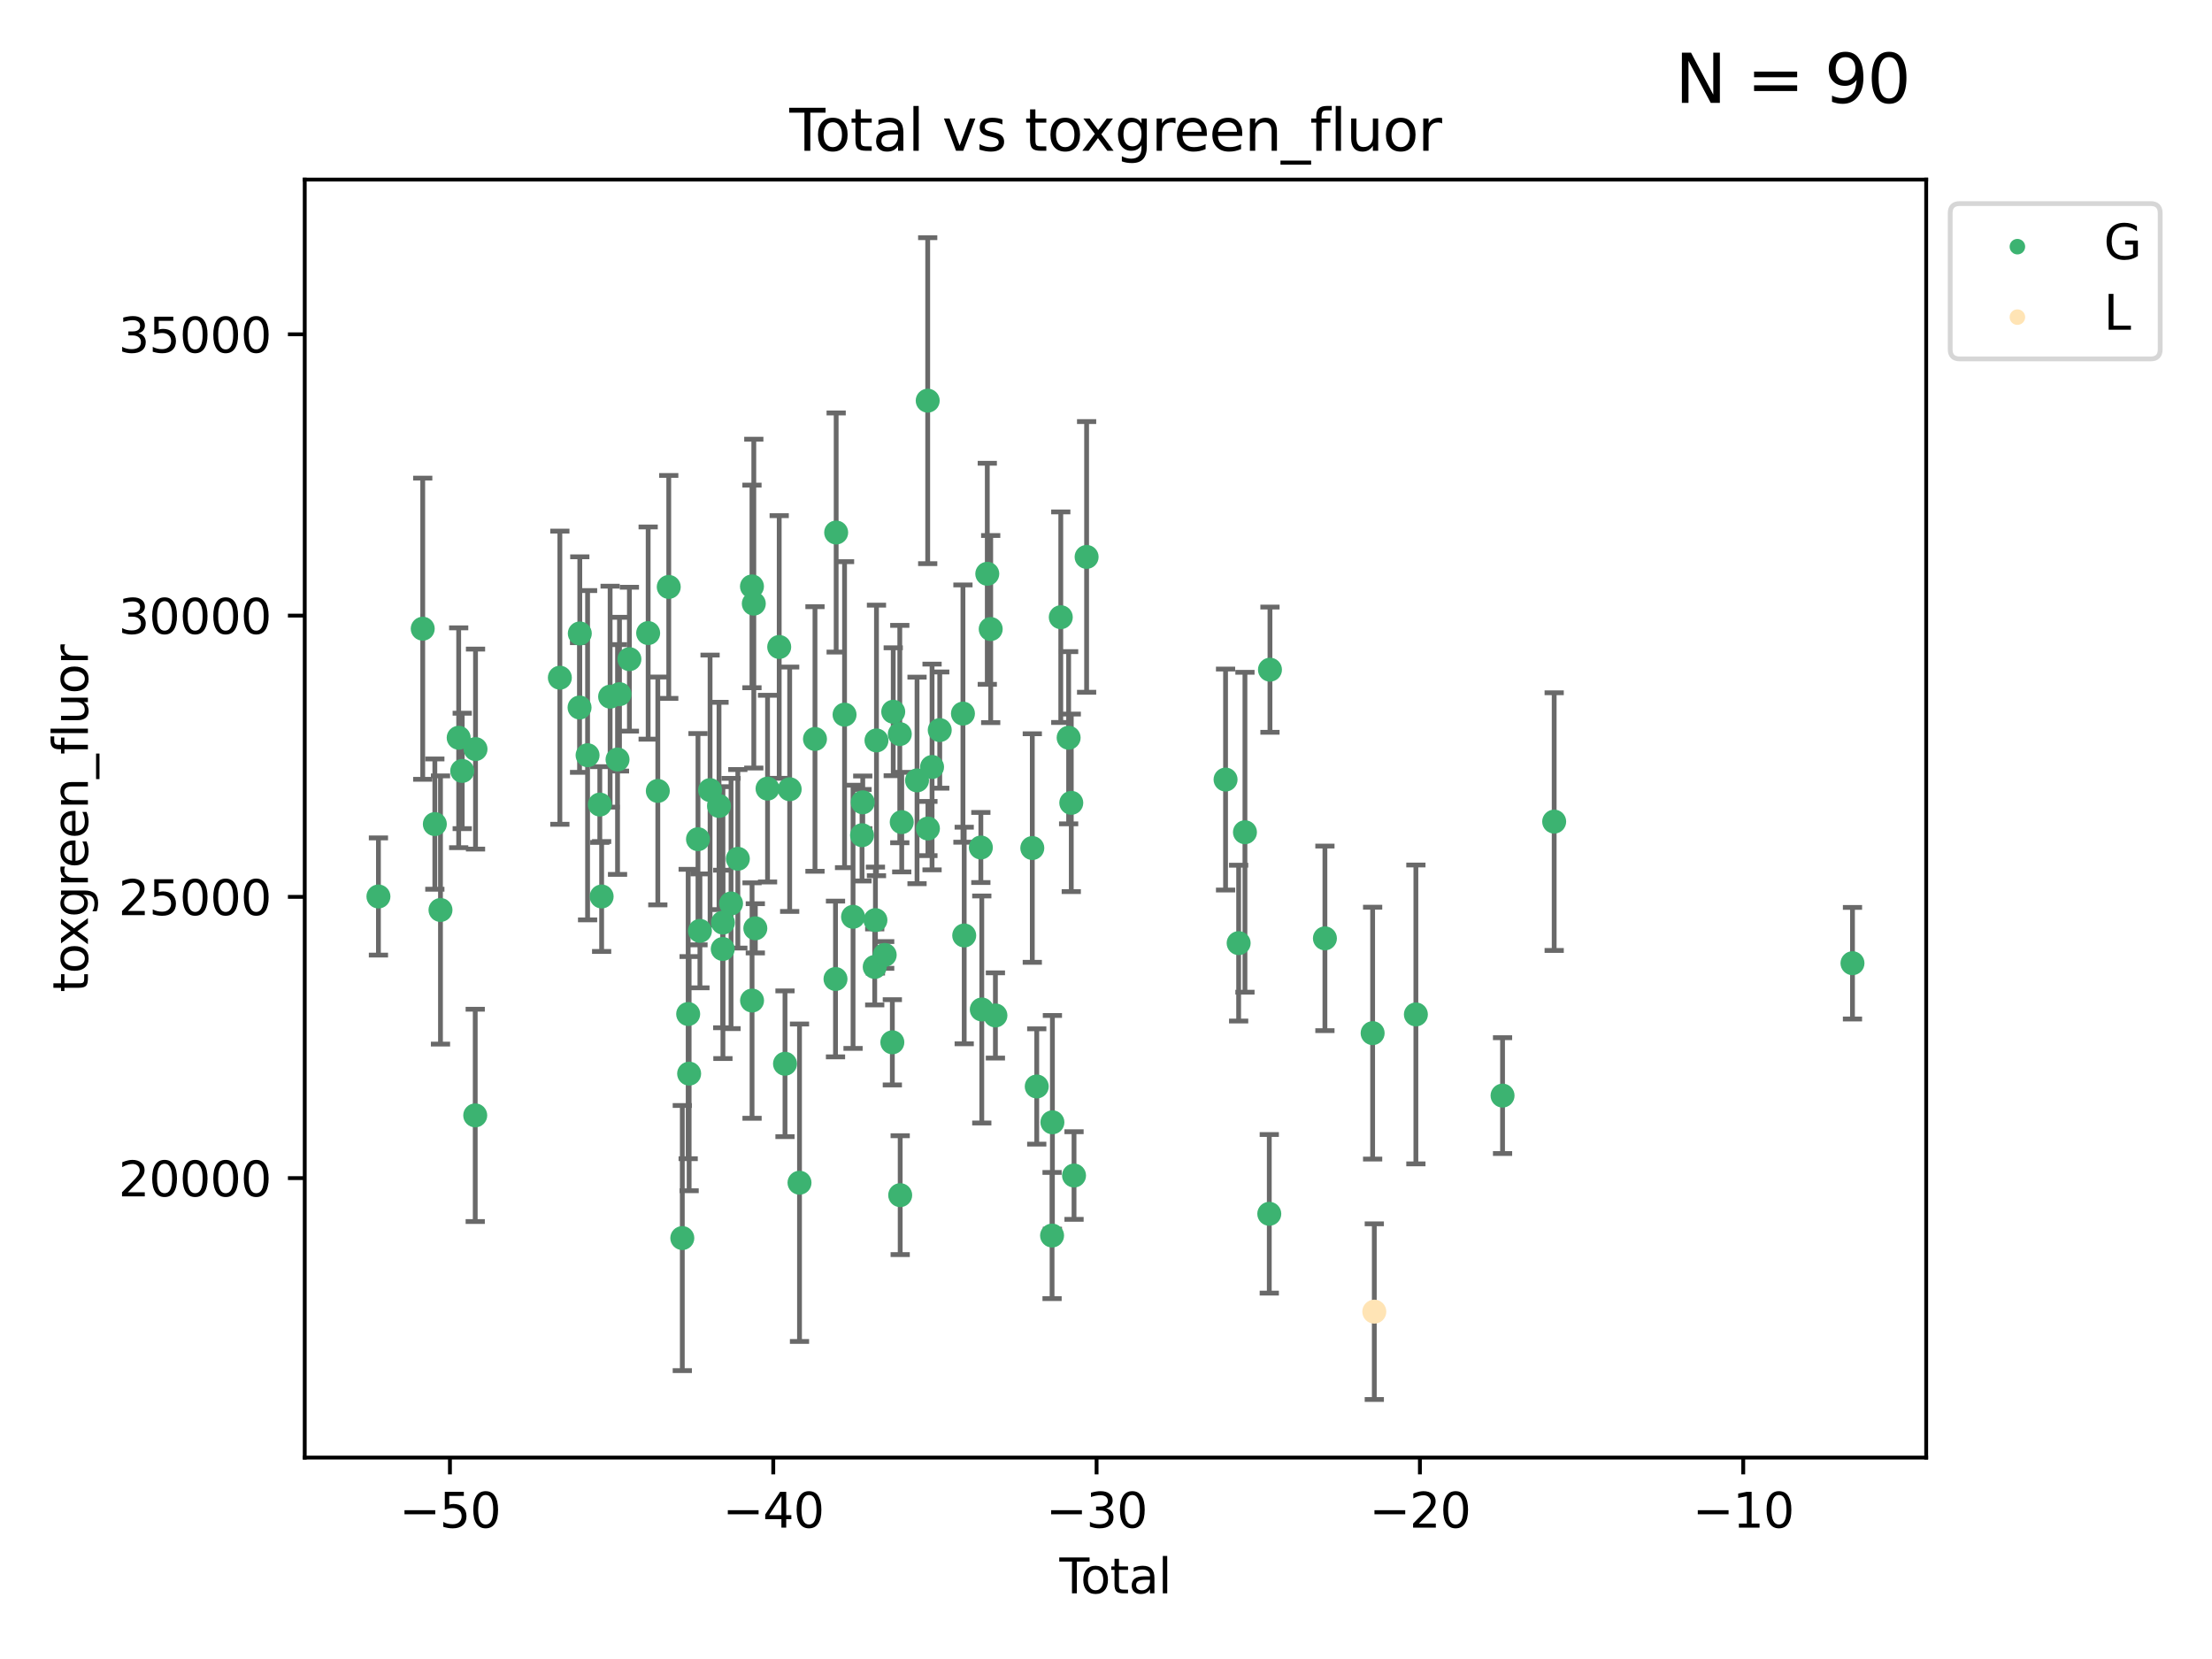 <?xml version="1.0" encoding="utf-8" standalone="no"?>
<!DOCTYPE svg PUBLIC "-//W3C//DTD SVG 1.1//EN"
  "http://www.w3.org/Graphics/SVG/1.1/DTD/svg11.dtd">
<svg xmlns:xlink="http://www.w3.org/1999/xlink" width="460.8pt" height="345.6pt" viewBox="0 0 460.8 345.6" xmlns="http://www.w3.org/2000/svg" version="1.1">
 <defs>
  <style type="text/css">*{stroke-linejoin: round; stroke-linecap: butt}</style>
 </defs>
 <g id="figure_1">
  <g id="patch_1">
   <path d="M 0 345.6 
L 460.8 345.6 
L 460.8 0 
L 0 0 
z
" style="fill: #ffffff"/>
  </g>
  <g id="axes_1">
   <g id="patch_2">
    <path d="M 63.481 303.64 
L 401.26 303.64 
L 401.26 37.411 
L 63.481 37.411 
z
" style="fill: #ffffff"/>
   </g>
   <g id="PathCollection_1">
    <defs>
     <path id="m80602f70fe" d="M 0 1.118 
C 0.297 1.118 0.581 1 0.791 0.791 
C 1 0.581 1.118 0.297 1.118 0 
C 1.118 -0.297 1 -0.581 0.791 -0.791 
C 0.581 -1 0.297 -1.118 0 -1.118 
C -0.297 -1.118 -0.581 -1 -0.791 -0.791 
C -1 -0.581 -1.118 -0.297 -1.118 0 
C -1.118 0.297 -1 0.581 -0.791 0.791 
C -0.581 1 -0.297 1.118 0 1.118 
z
" style="stroke: #3cb371"/>
    </defs>
    <g clip-path="url(#p10ccef8bb8)">
     <use xlink:href="#m80602f70fe" x="78.835" y="186.755" style="fill: #3cb371; stroke: #3cb371"/>
     <use xlink:href="#m80602f70fe" x="88.062" y="130.971" style="fill: #3cb371; stroke: #3cb371"/>
     <use xlink:href="#m80602f70fe" x="90.585" y="171.672" style="fill: #3cb371; stroke: #3cb371"/>
     <use xlink:href="#m80602f70fe" x="91.761" y="189.566" style="fill: #3cb371; stroke: #3cb371"/>
     <use xlink:href="#m80602f70fe" x="95.552" y="153.687" style="fill: #3cb371; stroke: #3cb371"/>
     <use xlink:href="#m80602f70fe" x="96.288" y="160.598" style="fill: #3cb371; stroke: #3cb371"/>
     <use xlink:href="#m80602f70fe" x="98.999" y="232.355" style="fill: #3cb371; stroke: #3cb371"/>
     <use xlink:href="#m80602f70fe" x="99.059" y="156.047" style="fill: #3cb371; stroke: #3cb371"/>
     <use xlink:href="#m80602f70fe" x="116.629" y="141.178" style="fill: #3cb371; stroke: #3cb371"/>
     <use xlink:href="#m80602f70fe" x="120.732" y="147.387" style="fill: #3cb371; stroke: #3cb371"/>
     <use xlink:href="#m80602f70fe" x="120.784" y="131.96" style="fill: #3cb371; stroke: #3cb371"/>
     <use xlink:href="#m80602f70fe" x="122.404" y="157.326" style="fill: #3cb371; stroke: #3cb371"/>
     <use xlink:href="#m80602f70fe" x="124.952" y="167.603" style="fill: #3cb371; stroke: #3cb371"/>
     <use xlink:href="#m80602f70fe" x="125.332" y="186.755" style="fill: #3cb371; stroke: #3cb371"/>
     <use xlink:href="#m80602f70fe" x="127.1" y="145.125" style="fill: #3cb371; stroke: #3cb371"/>
     <use xlink:href="#m80602f70fe" x="128.645" y="158.219" style="fill: #3cb371; stroke: #3cb371"/>
     <use xlink:href="#m80602f70fe" x="129.05" y="144.607" style="fill: #3cb371; stroke: #3cb371"/>
     <use xlink:href="#m80602f70fe" x="131.115" y="137.318" style="fill: #3cb371; stroke: #3cb371"/>
     <use xlink:href="#m80602f70fe" x="135.024" y="131.879" style="fill: #3cb371; stroke: #3cb371"/>
     <use xlink:href="#m80602f70fe" x="137.035" y="164.765" style="fill: #3cb371; stroke: #3cb371"/>
     <use xlink:href="#m80602f70fe" x="139.314" y="122.269" style="fill: #3cb371; stroke: #3cb371"/>
     <use xlink:href="#m80602f70fe" x="142.136" y="257.912" style="fill: #3cb371; stroke: #3cb371"/>
     <use xlink:href="#m80602f70fe" x="143.359" y="211.237" style="fill: #3cb371; stroke: #3cb371"/>
     <use xlink:href="#m80602f70fe" x="143.56" y="223.658" style="fill: #3cb371; stroke: #3cb371"/>
     <use xlink:href="#m80602f70fe" x="145.405" y="174.822" style="fill: #3cb371; stroke: #3cb371"/>
     <use xlink:href="#m80602f70fe" x="145.806" y="193.916" style="fill: #3cb371; stroke: #3cb371"/>
     <use xlink:href="#m80602f70fe" x="147.921" y="164.595" style="fill: #3cb371; stroke: #3cb371"/>
     <use xlink:href="#m80602f70fe" x="149.784" y="167.895" style="fill: #3cb371; stroke: #3cb371"/>
     <use xlink:href="#m80602f70fe" x="150.56" y="197.692" style="fill: #3cb371; stroke: #3cb371"/>
     <use xlink:href="#m80602f70fe" x="150.598" y="192.197" style="fill: #3cb371; stroke: #3cb371"/>
     <use xlink:href="#m80602f70fe" x="152.289" y="188.212" style="fill: #3cb371; stroke: #3cb371"/>
     <use xlink:href="#m80602f70fe" x="153.705" y="178.904" style="fill: #3cb371; stroke: #3cb371"/>
     <use xlink:href="#m80602f70fe" x="156.649" y="122.161" style="fill: #3cb371; stroke: #3cb371"/>
     <use xlink:href="#m80602f70fe" x="156.667" y="208.431" style="fill: #3cb371; stroke: #3cb371"/>
     <use xlink:href="#m80602f70fe" x="157.031" y="125.748" style="fill: #3cb371; stroke: #3cb371"/>
     <use xlink:href="#m80602f70fe" x="157.348" y="193.384" style="fill: #3cb371; stroke: #3cb371"/>
     <use xlink:href="#m80602f70fe" x="159.895" y="164.286" style="fill: #3cb371; stroke: #3cb371"/>
     <use xlink:href="#m80602f70fe" x="162.323" y="134.778" style="fill: #3cb371; stroke: #3cb371"/>
     <use xlink:href="#m80602f70fe" x="163.53" y="221.6" style="fill: #3cb371; stroke: #3cb371"/>
     <use xlink:href="#m80602f70fe" x="164.504" y="164.412" style="fill: #3cb371; stroke: #3cb371"/>
     <use xlink:href="#m80602f70fe" x="166.552" y="246.382" style="fill: #3cb371; stroke: #3cb371"/>
     <use xlink:href="#m80602f70fe" x="169.776" y="153.942" style="fill: #3cb371; stroke: #3cb371"/>
     <use xlink:href="#m80602f70fe" x="174.051" y="203.942" style="fill: #3cb371; stroke: #3cb371"/>
     <use xlink:href="#m80602f70fe" x="174.189" y="110.932" style="fill: #3cb371; stroke: #3cb371"/>
     <use xlink:href="#m80602f70fe" x="175.936" y="148.875" style="fill: #3cb371; stroke: #3cb371"/>
     <use xlink:href="#m80602f70fe" x="177.706" y="190.986" style="fill: #3cb371; stroke: #3cb371"/>
     <use xlink:href="#m80602f70fe" x="179.575" y="173.99" style="fill: #3cb371; stroke: #3cb371"/>
     <use xlink:href="#m80602f70fe" x="179.728" y="167.14" style="fill: #3cb371; stroke: #3cb371"/>
     <use xlink:href="#m80602f70fe" x="182.22" y="201.43" style="fill: #3cb371; stroke: #3cb371"/>
     <use xlink:href="#m80602f70fe" x="182.367" y="191.678" style="fill: #3cb371; stroke: #3cb371"/>
     <use xlink:href="#m80602f70fe" x="182.586" y="154.246" style="fill: #3cb371; stroke: #3cb371"/>
     <use xlink:href="#m80602f70fe" x="184.298" y="198.932" style="fill: #3cb371; stroke: #3cb371"/>
     <use xlink:href="#m80602f70fe" x="185.891" y="217.132" style="fill: #3cb371; stroke: #3cb371"/>
     <use xlink:href="#m80602f70fe" x="186.077" y="148.27" style="fill: #3cb371; stroke: #3cb371"/>
     <use xlink:href="#m80602f70fe" x="187.443" y="152.919" style="fill: #3cb371; stroke: #3cb371"/>
     <use xlink:href="#m80602f70fe" x="187.526" y="248.972" style="fill: #3cb371; stroke: #3cb371"/>
     <use xlink:href="#m80602f70fe" x="187.848" y="171.264" style="fill: #3cb371; stroke: #3cb371"/>
     <use xlink:href="#m80602f70fe" x="191.035" y="162.572" style="fill: #3cb371; stroke: #3cb371"/>
     <use xlink:href="#m80602f70fe" x="193.258" y="83.466" style="fill: #3cb371; stroke: #3cb371"/>
     <use xlink:href="#m80602f70fe" x="193.302" y="172.598" style="fill: #3cb371; stroke: #3cb371"/>
     <use xlink:href="#m80602f70fe" x="194.165" y="159.777" style="fill: #3cb371; stroke: #3cb371"/>
     <use xlink:href="#m80602f70fe" x="195.766" y="152.089" style="fill: #3cb371; stroke: #3cb371"/>
     <use xlink:href="#m80602f70fe" x="200.599" y="148.653" style="fill: #3cb371; stroke: #3cb371"/>
     <use xlink:href="#m80602f70fe" x="200.863" y="194.878" style="fill: #3cb371; stroke: #3cb371"/>
     <use xlink:href="#m80602f70fe" x="204.33" y="176.548" style="fill: #3cb371; stroke: #3cb371"/>
     <use xlink:href="#m80602f70fe" x="204.525" y="210.293" style="fill: #3cb371; stroke: #3cb371"/>
     <use xlink:href="#m80602f70fe" x="205.67" y="119.533" style="fill: #3cb371; stroke: #3cb371"/>
     <use xlink:href="#m80602f70fe" x="206.382" y="131.043" style="fill: #3cb371; stroke: #3cb371"/>
     <use xlink:href="#m80602f70fe" x="207.363" y="211.539" style="fill: #3cb371; stroke: #3cb371"/>
     <use xlink:href="#m80602f70fe" x="215.047" y="176.661" style="fill: #3cb371; stroke: #3cb371"/>
     <use xlink:href="#m80602f70fe" x="215.974" y="226.333" style="fill: #3cb371; stroke: #3cb371"/>
     <use xlink:href="#m80602f70fe" x="219.166" y="257.384" style="fill: #3cb371; stroke: #3cb371"/>
     <use xlink:href="#m80602f70fe" x="219.235" y="233.796" style="fill: #3cb371; stroke: #3cb371"/>
     <use xlink:href="#m80602f70fe" x="220.98" y="128.574" style="fill: #3cb371; stroke: #3cb371"/>
     <use xlink:href="#m80602f70fe" x="222.617" y="153.684" style="fill: #3cb371; stroke: #3cb371"/>
     <use xlink:href="#m80602f70fe" x="223.166" y="167.246" style="fill: #3cb371; stroke: #3cb371"/>
     <use xlink:href="#m80602f70fe" x="223.741" y="244.883" style="fill: #3cb371; stroke: #3cb371"/>
     <use xlink:href="#m80602f70fe" x="226.361" y="116.017" style="fill: #3cb371; stroke: #3cb371"/>
     <use xlink:href="#m80602f70fe" x="255.307" y="162.395" style="fill: #3cb371; stroke: #3cb371"/>
     <use xlink:href="#m80602f70fe" x="258.032" y="196.472" style="fill: #3cb371; stroke: #3cb371"/>
     <use xlink:href="#m80602f70fe" x="259.346" y="173.37" style="fill: #3cb371; stroke: #3cb371"/>
     <use xlink:href="#m80602f70fe" x="264.414" y="252.858" style="fill: #3cb371; stroke: #3cb371"/>
     <use xlink:href="#m80602f70fe" x="264.558" y="139.507" style="fill: #3cb371; stroke: #3cb371"/>
     <use xlink:href="#m80602f70fe" x="276.004" y="195.476" style="fill: #3cb371; stroke: #3cb371"/>
     <use xlink:href="#m80602f70fe" x="285.945" y="215.222" style="fill: #3cb371; stroke: #3cb371"/>
     <use xlink:href="#m80602f70fe" x="294.955" y="211.325" style="fill: #3cb371; stroke: #3cb371"/>
     <use xlink:href="#m80602f70fe" x="313.009" y="228.232" style="fill: #3cb371; stroke: #3cb371"/>
     <use xlink:href="#m80602f70fe" x="323.764" y="171.155" style="fill: #3cb371; stroke: #3cb371"/>
     <use xlink:href="#m80602f70fe" x="385.906" y="200.653" style="fill: #3cb371; stroke: #3cb371"/>
    </g>
   </g>
   <g id="PathCollection_2">
    <defs>
     <path id="m2ce22a0aa9" d="M 0 1.118 
C 0.297 1.118 0.581 1 0.791 0.791 
C 1 0.581 1.118 0.297 1.118 0 
C 1.118 -0.297 1 -0.581 0.791 -0.791 
C 0.581 -1 0.297 -1.118 0 -1.118 
C -0.297 -1.118 -0.581 -1 -0.791 -0.791 
C -1 -0.581 -1.118 -0.297 -1.118 0 
C -1.118 0.297 -1 0.581 -0.791 0.791 
C -0.581 1 -0.297 1.118 0 1.118 
z
" style="stroke: #ffe4b5"/>
    </defs>
    <g clip-path="url(#p10ccef8bb8)">
     <use xlink:href="#m2ce22a0aa9" x="286.292" y="273.24" style="fill: #ffe4b5; stroke: #ffe4b5"/>
    </g>
   </g>
   <g id="matplotlib.axis_1">
    <g id="xtick_1">
     <g id="line2d_1">
      <defs>
       <path id="mf84e87cb7a" d="M 0 0 
L 0 3.5 
" style="stroke: #000000; stroke-width: 0.8"/>
      </defs>
      <g>
       <use xlink:href="#mf84e87cb7a" x="93.73" y="303.64" style="stroke: #000000; stroke-width: 0.8"/>
      </g>
     </g>
     <g id="text_1">
      <!-- −50 -->
      <g transform="translate(83.178 318.238)scale(0.1 -0.1)">
       <defs>
        <path id="DejaVuSans-2212" d="M 678 2272 
L 4684 2272 
L 4684 1741 
L 678 1741 
L 678 2272 
z
" transform="scale(0.016)"/>
        <path id="DejaVuSans-35" d="M 691 4666 
L 3169 4666 
L 3169 4134 
L 1269 4134 
L 1269 2991 
Q 1406 3038 1543 3061 
Q 1681 3084 1819 3084 
Q 2600 3084 3056 2656 
Q 3513 2228 3513 1497 
Q 3513 744 3044 326 
Q 2575 -91 1722 -91 
Q 1428 -91 1123 -41 
Q 819 9 494 109 
L 494 744 
Q 775 591 1075 516 
Q 1375 441 1709 441 
Q 2250 441 2565 725 
Q 2881 1009 2881 1497 
Q 2881 1984 2565 2268 
Q 2250 2553 1709 2553 
Q 1456 2553 1204 2497 
Q 953 2441 691 2322 
L 691 4666 
z
" transform="scale(0.016)"/>
        <path id="DejaVuSans-30" d="M 2034 4250 
Q 1547 4250 1301 3770 
Q 1056 3291 1056 2328 
Q 1056 1369 1301 889 
Q 1547 409 2034 409 
Q 2525 409 2770 889 
Q 3016 1369 3016 2328 
Q 3016 3291 2770 3770 
Q 2525 4250 2034 4250 
z
M 2034 4750 
Q 2819 4750 3233 4129 
Q 3647 3509 3647 2328 
Q 3647 1150 3233 529 
Q 2819 -91 2034 -91 
Q 1250 -91 836 529 
Q 422 1150 422 2328 
Q 422 3509 836 4129 
Q 1250 4750 2034 4750 
z
" transform="scale(0.016)"/>
       </defs>
       <use xlink:href="#DejaVuSans-2212"/>
       <use xlink:href="#DejaVuSans-35" x="83.789"/>
       <use xlink:href="#DejaVuSans-30" x="147.412"/>
      </g>
     </g>
    </g>
    <g id="xtick_2">
     <g id="line2d_2">
      <g>
       <use xlink:href="#mf84e87cb7a" x="161.085" y="303.64" style="stroke: #000000; stroke-width: 0.8"/>
      </g>
     </g>
     <g id="text_2">
      <!-- −40 -->
      <g transform="translate(150.532 318.238)scale(0.1 -0.1)">
       <defs>
        <path id="DejaVuSans-34" d="M 2419 4116 
L 825 1625 
L 2419 1625 
L 2419 4116 
z
M 2253 4666 
L 3047 4666 
L 3047 1625 
L 3713 1625 
L 3713 1100 
L 3047 1100 
L 3047 0 
L 2419 0 
L 2419 1100 
L 313 1100 
L 313 1709 
L 2253 4666 
z
" transform="scale(0.016)"/>
       </defs>
       <use xlink:href="#DejaVuSans-2212"/>
       <use xlink:href="#DejaVuSans-34" x="83.789"/>
       <use xlink:href="#DejaVuSans-30" x="147.412"/>
      </g>
     </g>
    </g>
    <g id="xtick_3">
     <g id="line2d_3">
      <g>
       <use xlink:href="#mf84e87cb7a" x="228.439" y="303.64" style="stroke: #000000; stroke-width: 0.8"/>
      </g>
     </g>
     <g id="text_3">
      <!-- −30 -->
      <g transform="translate(217.887 318.238)scale(0.1 -0.1)">
       <defs>
        <path id="DejaVuSans-33" d="M 2597 2516 
Q 3050 2419 3304 2112 
Q 3559 1806 3559 1356 
Q 3559 666 3084 287 
Q 2609 -91 1734 -91 
Q 1441 -91 1130 -33 
Q 819 25 488 141 
L 488 750 
Q 750 597 1062 519 
Q 1375 441 1716 441 
Q 2309 441 2620 675 
Q 2931 909 2931 1356 
Q 2931 1769 2642 2001 
Q 2353 2234 1838 2234 
L 1294 2234 
L 1294 2753 
L 1863 2753 
Q 2328 2753 2575 2939 
Q 2822 3125 2822 3475 
Q 2822 3834 2567 4026 
Q 2313 4219 1838 4219 
Q 1578 4219 1281 4162 
Q 984 4106 628 3988 
L 628 4550 
Q 988 4650 1302 4700 
Q 1616 4750 1894 4750 
Q 2613 4750 3031 4423 
Q 3450 4097 3450 3541 
Q 3450 3153 3228 2886 
Q 3006 2619 2597 2516 
z
" transform="scale(0.016)"/>
       </defs>
       <use xlink:href="#DejaVuSans-2212"/>
       <use xlink:href="#DejaVuSans-33" x="83.789"/>
       <use xlink:href="#DejaVuSans-30" x="147.412"/>
      </g>
     </g>
    </g>
    <g id="xtick_4">
     <g id="line2d_4">
      <g>
       <use xlink:href="#mf84e87cb7a" x="295.793" y="303.64" style="stroke: #000000; stroke-width: 0.8"/>
      </g>
     </g>
     <g id="text_4">
      <!-- −20 -->
      <g transform="translate(285.241 318.238)scale(0.1 -0.1)">
       <defs>
        <path id="DejaVuSans-32" d="M 1228 531 
L 3431 531 
L 3431 0 
L 469 0 
L 469 531 
Q 828 903 1448 1529 
Q 2069 2156 2228 2338 
Q 2531 2678 2651 2914 
Q 2772 3150 2772 3378 
Q 2772 3750 2511 3984 
Q 2250 4219 1831 4219 
Q 1534 4219 1204 4116 
Q 875 4013 500 3803 
L 500 4441 
Q 881 4594 1212 4672 
Q 1544 4750 1819 4750 
Q 2544 4750 2975 4387 
Q 3406 4025 3406 3419 
Q 3406 3131 3298 2873 
Q 3191 2616 2906 2266 
Q 2828 2175 2409 1742 
Q 1991 1309 1228 531 
z
" transform="scale(0.016)"/>
       </defs>
       <use xlink:href="#DejaVuSans-2212"/>
       <use xlink:href="#DejaVuSans-32" x="83.789"/>
       <use xlink:href="#DejaVuSans-30" x="147.412"/>
      </g>
     </g>
    </g>
    <g id="xtick_5">
     <g id="line2d_5">
      <g>
       <use xlink:href="#mf84e87cb7a" x="363.148" y="303.64" style="stroke: #000000; stroke-width: 0.8"/>
      </g>
     </g>
     <g id="text_5">
      <!-- −10 -->
      <g transform="translate(352.595 318.238)scale(0.1 -0.1)">
       <defs>
        <path id="DejaVuSans-31" d="M 794 531 
L 1825 531 
L 1825 4091 
L 703 3866 
L 703 4441 
L 1819 4666 
L 2450 4666 
L 2450 531 
L 3481 531 
L 3481 0 
L 794 0 
L 794 531 
z
" transform="scale(0.016)"/>
       </defs>
       <use xlink:href="#DejaVuSans-2212"/>
       <use xlink:href="#DejaVuSans-31" x="83.789"/>
       <use xlink:href="#DejaVuSans-30" x="147.412"/>
      </g>
     </g>
    </g>
    <g id="text_6">
     <!-- Total -->
     <g transform="translate(220.694 331.917)scale(0.1 -0.1)">
      <defs>
       <path id="DejaVuSans-54" d="M -19 4666 
L 3928 4666 
L 3928 4134 
L 2272 4134 
L 2272 0 
L 1638 0 
L 1638 4134 
L -19 4134 
L -19 4666 
z
" transform="scale(0.016)"/>
       <path id="DejaVuSans-6f" d="M 1959 3097 
Q 1497 3097 1228 2736 
Q 959 2375 959 1747 
Q 959 1119 1226 758 
Q 1494 397 1959 397 
Q 2419 397 2687 759 
Q 2956 1122 2956 1747 
Q 2956 2369 2687 2733 
Q 2419 3097 1959 3097 
z
M 1959 3584 
Q 2709 3584 3137 3096 
Q 3566 2609 3566 1747 
Q 3566 888 3137 398 
Q 2709 -91 1959 -91 
Q 1206 -91 779 398 
Q 353 888 353 1747 
Q 353 2609 779 3096 
Q 1206 3584 1959 3584 
z
" transform="scale(0.016)"/>
       <path id="DejaVuSans-74" d="M 1172 4494 
L 1172 3500 
L 2356 3500 
L 2356 3053 
L 1172 3053 
L 1172 1153 
Q 1172 725 1289 603 
Q 1406 481 1766 481 
L 2356 481 
L 2356 0 
L 1766 0 
Q 1100 0 847 248 
Q 594 497 594 1153 
L 594 3053 
L 172 3053 
L 172 3500 
L 594 3500 
L 594 4494 
L 1172 4494 
z
" transform="scale(0.016)"/>
       <path id="DejaVuSans-61" d="M 2194 1759 
Q 1497 1759 1228 1600 
Q 959 1441 959 1056 
Q 959 750 1161 570 
Q 1363 391 1709 391 
Q 2188 391 2477 730 
Q 2766 1069 2766 1631 
L 2766 1759 
L 2194 1759 
z
M 3341 1997 
L 3341 0 
L 2766 0 
L 2766 531 
Q 2569 213 2275 61 
Q 1981 -91 1556 -91 
Q 1019 -91 701 211 
Q 384 513 384 1019 
Q 384 1609 779 1909 
Q 1175 2209 1959 2209 
L 2766 2209 
L 2766 2266 
Q 2766 2663 2505 2880 
Q 2244 3097 1772 3097 
Q 1472 3097 1187 3025 
Q 903 2953 641 2809 
L 641 3341 
Q 956 3463 1253 3523 
Q 1550 3584 1831 3584 
Q 2591 3584 2966 3190 
Q 3341 2797 3341 1997 
z
" transform="scale(0.016)"/>
       <path id="DejaVuSans-6c" d="M 603 4863 
L 1178 4863 
L 1178 0 
L 603 0 
L 603 4863 
z
" transform="scale(0.016)"/>
      </defs>
      <use xlink:href="#DejaVuSans-54"/>
      <use xlink:href="#DejaVuSans-6f" x="44.084"/>
      <use xlink:href="#DejaVuSans-74" x="105.266"/>
      <use xlink:href="#DejaVuSans-61" x="144.475"/>
      <use xlink:href="#DejaVuSans-6c" x="205.754"/>
     </g>
    </g>
   </g>
   <g id="matplotlib.axis_2">
    <g id="ytick_1">
     <g id="line2d_6">
      <defs>
       <path id="mde3ac4fd68" d="M 0 0 
L -3.5 0 
" style="stroke: #000000; stroke-width: 0.8"/>
      </defs>
      <g>
       <use xlink:href="#mde3ac4fd68" x="63.481" y="245.423" style="stroke: #000000; stroke-width: 0.8"/>
      </g>
     </g>
     <g id="text_7">
      <!-- 20000 -->
      <g transform="translate(24.669 249.223)scale(0.1 -0.1)">
       <use xlink:href="#DejaVuSans-32"/>
       <use xlink:href="#DejaVuSans-30" x="63.623"/>
       <use xlink:href="#DejaVuSans-30" x="127.246"/>
       <use xlink:href="#DejaVuSans-30" x="190.869"/>
       <use xlink:href="#DejaVuSans-30" x="254.492"/>
      </g>
     </g>
    </g>
    <g id="ytick_2">
     <g id="line2d_7">
      <g>
       <use xlink:href="#mde3ac4fd68" x="63.481" y="186.831" style="stroke: #000000; stroke-width: 0.8"/>
      </g>
     </g>
     <g id="text_8">
      <!-- 25000 -->
      <g transform="translate(24.669 190.63)scale(0.1 -0.1)">
       <use xlink:href="#DejaVuSans-32"/>
       <use xlink:href="#DejaVuSans-35" x="63.623"/>
       <use xlink:href="#DejaVuSans-30" x="127.246"/>
       <use xlink:href="#DejaVuSans-30" x="190.869"/>
       <use xlink:href="#DejaVuSans-30" x="254.492"/>
      </g>
     </g>
    </g>
    <g id="ytick_3">
     <g id="line2d_8">
      <g>
       <use xlink:href="#mde3ac4fd68" x="63.481" y="128.239" style="stroke: #000000; stroke-width: 0.8"/>
      </g>
     </g>
     <g id="text_9">
      <!-- 30000 -->
      <g transform="translate(24.669 132.038)scale(0.1 -0.1)">
       <use xlink:href="#DejaVuSans-33"/>
       <use xlink:href="#DejaVuSans-30" x="63.623"/>
       <use xlink:href="#DejaVuSans-30" x="127.246"/>
       <use xlink:href="#DejaVuSans-30" x="190.869"/>
       <use xlink:href="#DejaVuSans-30" x="254.492"/>
      </g>
     </g>
    </g>
    <g id="ytick_4">
     <g id="line2d_9">
      <g>
       <use xlink:href="#mde3ac4fd68" x="63.481" y="69.646" style="stroke: #000000; stroke-width: 0.8"/>
      </g>
     </g>
     <g id="text_10">
      <!-- 35000 -->
      <g transform="translate(24.669 73.446)scale(0.1 -0.1)">
       <use xlink:href="#DejaVuSans-33"/>
       <use xlink:href="#DejaVuSans-35" x="63.623"/>
       <use xlink:href="#DejaVuSans-30" x="127.246"/>
       <use xlink:href="#DejaVuSans-30" x="190.869"/>
       <use xlink:href="#DejaVuSans-30" x="254.492"/>
      </g>
     </g>
    </g>
    <g id="text_11">
     <!-- toxgreen_fluor -->
     <g transform="translate(18.311 206.72)rotate(-90)scale(0.1 -0.1)">
      <defs>
       <path id="DejaVuSans-78" d="M 3513 3500 
L 2247 1797 
L 3578 0 
L 2900 0 
L 1881 1375 
L 863 0 
L 184 0 
L 1544 1831 
L 300 3500 
L 978 3500 
L 1906 2253 
L 2834 3500 
L 3513 3500 
z
" transform="scale(0.016)"/>
       <path id="DejaVuSans-67" d="M 2906 1791 
Q 2906 2416 2648 2759 
Q 2391 3103 1925 3103 
Q 1463 3103 1205 2759 
Q 947 2416 947 1791 
Q 947 1169 1205 825 
Q 1463 481 1925 481 
Q 2391 481 2648 825 
Q 2906 1169 2906 1791 
z
M 3481 434 
Q 3481 -459 3084 -895 
Q 2688 -1331 1869 -1331 
Q 1566 -1331 1297 -1286 
Q 1028 -1241 775 -1147 
L 775 -588 
Q 1028 -725 1275 -790 
Q 1522 -856 1778 -856 
Q 2344 -856 2625 -561 
Q 2906 -266 2906 331 
L 2906 616 
Q 2728 306 2450 153 
Q 2172 0 1784 0 
Q 1141 0 747 490 
Q 353 981 353 1791 
Q 353 2603 747 3093 
Q 1141 3584 1784 3584 
Q 2172 3584 2450 3431 
Q 2728 3278 2906 2969 
L 2906 3500 
L 3481 3500 
L 3481 434 
z
" transform="scale(0.016)"/>
       <path id="DejaVuSans-72" d="M 2631 2963 
Q 2534 3019 2420 3045 
Q 2306 3072 2169 3072 
Q 1681 3072 1420 2755 
Q 1159 2438 1159 1844 
L 1159 0 
L 581 0 
L 581 3500 
L 1159 3500 
L 1159 2956 
Q 1341 3275 1631 3429 
Q 1922 3584 2338 3584 
Q 2397 3584 2469 3576 
Q 2541 3569 2628 3553 
L 2631 2963 
z
" transform="scale(0.016)"/>
       <path id="DejaVuSans-65" d="M 3597 1894 
L 3597 1613 
L 953 1613 
Q 991 1019 1311 708 
Q 1631 397 2203 397 
Q 2534 397 2845 478 
Q 3156 559 3463 722 
L 3463 178 
Q 3153 47 2828 -22 
Q 2503 -91 2169 -91 
Q 1331 -91 842 396 
Q 353 884 353 1716 
Q 353 2575 817 3079 
Q 1281 3584 2069 3584 
Q 2775 3584 3186 3129 
Q 3597 2675 3597 1894 
z
M 3022 2063 
Q 3016 2534 2758 2815 
Q 2500 3097 2075 3097 
Q 1594 3097 1305 2825 
Q 1016 2553 972 2059 
L 3022 2063 
z
" transform="scale(0.016)"/>
       <path id="DejaVuSans-6e" d="M 3513 2113 
L 3513 0 
L 2938 0 
L 2938 2094 
Q 2938 2591 2744 2837 
Q 2550 3084 2163 3084 
Q 1697 3084 1428 2787 
Q 1159 2491 1159 1978 
L 1159 0 
L 581 0 
L 581 3500 
L 1159 3500 
L 1159 2956 
Q 1366 3272 1645 3428 
Q 1925 3584 2291 3584 
Q 2894 3584 3203 3211 
Q 3513 2838 3513 2113 
z
" transform="scale(0.016)"/>
       <path id="DejaVuSans-5f" d="M 3263 -1063 
L 3263 -1509 
L -63 -1509 
L -63 -1063 
L 3263 -1063 
z
" transform="scale(0.016)"/>
       <path id="DejaVuSans-66" d="M 2375 4863 
L 2375 4384 
L 1825 4384 
Q 1516 4384 1395 4259 
Q 1275 4134 1275 3809 
L 1275 3500 
L 2222 3500 
L 2222 3053 
L 1275 3053 
L 1275 0 
L 697 0 
L 697 3053 
L 147 3053 
L 147 3500 
L 697 3500 
L 697 3744 
Q 697 4328 969 4595 
Q 1241 4863 1831 4863 
L 2375 4863 
z
" transform="scale(0.016)"/>
       <path id="DejaVuSans-75" d="M 544 1381 
L 544 3500 
L 1119 3500 
L 1119 1403 
Q 1119 906 1312 657 
Q 1506 409 1894 409 
Q 2359 409 2629 706 
Q 2900 1003 2900 1516 
L 2900 3500 
L 3475 3500 
L 3475 0 
L 2900 0 
L 2900 538 
Q 2691 219 2414 64 
Q 2138 -91 1772 -91 
Q 1169 -91 856 284 
Q 544 659 544 1381 
z
M 1991 3584 
L 1991 3584 
z
" transform="scale(0.016)"/>
      </defs>
      <use xlink:href="#DejaVuSans-74"/>
      <use xlink:href="#DejaVuSans-6f" x="39.209"/>
      <use xlink:href="#DejaVuSans-78" x="97.266"/>
      <use xlink:href="#DejaVuSans-67" x="156.445"/>
      <use xlink:href="#DejaVuSans-72" x="219.922"/>
      <use xlink:href="#DejaVuSans-65" x="258.785"/>
      <use xlink:href="#DejaVuSans-65" x="320.309"/>
      <use xlink:href="#DejaVuSans-6e" x="381.832"/>
      <use xlink:href="#DejaVuSans-5f" x="445.211"/>
      <use xlink:href="#DejaVuSans-66" x="495.211"/>
      <use xlink:href="#DejaVuSans-6c" x="530.416"/>
      <use xlink:href="#DejaVuSans-75" x="558.199"/>
      <use xlink:href="#DejaVuSans-6f" x="621.578"/>
      <use xlink:href="#DejaVuSans-72" x="682.76"/>
     </g>
    </g>
   </g>
   <g id="LineCollection_1">
    <path d="M 78.835 198.96 
L 78.835 174.551 
" clip-path="url(#p10ccef8bb8)" style="fill: none; stroke: #696969"/>
    <path d="M 88.062 162.341 
L 88.062 99.6 
" clip-path="url(#p10ccef8bb8)" style="fill: none; stroke: #696969"/>
    <path d="M 90.585 185.242 
L 90.585 158.101 
" clip-path="url(#p10ccef8bb8)" style="fill: none; stroke: #696969"/>
    <path d="M 91.761 217.503 
L 91.761 161.628 
" clip-path="url(#p10ccef8bb8)" style="fill: none; stroke: #696969"/>
    <path d="M 95.552 176.581 
L 95.552 130.793 
" clip-path="url(#p10ccef8bb8)" style="fill: none; stroke: #696969"/>
    <path d="M 96.288 172.623 
L 96.288 148.574 
" clip-path="url(#p10ccef8bb8)" style="fill: none; stroke: #696969"/>
    <path d="M 98.999 254.466 
L 98.999 210.244 
" clip-path="url(#p10ccef8bb8)" style="fill: none; stroke: #696969"/>
    <path d="M 99.059 176.879 
L 99.059 135.215 
" clip-path="url(#p10ccef8bb8)" style="fill: none; stroke: #696969"/>
    <path d="M 116.629 171.714 
L 116.629 110.641 
" clip-path="url(#p10ccef8bb8)" style="fill: none; stroke: #696969"/>
    <path d="M 120.732 160.895 
L 120.732 133.88 
" clip-path="url(#p10ccef8bb8)" style="fill: none; stroke: #696969"/>
    <path d="M 120.784 147.926 
L 120.784 115.994 
" clip-path="url(#p10ccef8bb8)" style="fill: none; stroke: #696969"/>
    <path d="M 122.404 191.625 
L 122.404 123.026 
" clip-path="url(#p10ccef8bb8)" style="fill: none; stroke: #696969"/>
    <path d="M 124.952 175.493 
L 124.952 159.713 
" clip-path="url(#p10ccef8bb8)" style="fill: none; stroke: #696969"/>
    <path d="M 125.332 198.207 
L 125.332 175.303 
" clip-path="url(#p10ccef8bb8)" style="fill: none; stroke: #696969"/>
    <path d="M 127.1 168.14 
L 127.1 122.111 
" clip-path="url(#p10ccef8bb8)" style="fill: none; stroke: #696969"/>
    <path d="M 128.645 182.154 
L 128.645 134.285 
" clip-path="url(#p10ccef8bb8)" style="fill: none; stroke: #696969"/>
    <path d="M 129.05 160.62 
L 129.05 128.593 
" clip-path="url(#p10ccef8bb8)" style="fill: none; stroke: #696969"/>
    <path d="M 131.115 152.304 
L 131.115 122.333 
" clip-path="url(#p10ccef8bb8)" style="fill: none; stroke: #696969"/>
    <path d="M 135.024 153.98 
L 135.024 109.778 
" clip-path="url(#p10ccef8bb8)" style="fill: none; stroke: #696969"/>
    <path d="M 137.035 188.497 
L 137.035 141.032 
" clip-path="url(#p10ccef8bb8)" style="fill: none; stroke: #696969"/>
    <path d="M 139.314 145.491 
L 139.314 99.046 
" clip-path="url(#p10ccef8bb8)" style="fill: none; stroke: #696969"/>
    <path d="M 142.136 285.525 
L 142.136 230.299 
" clip-path="url(#p10ccef8bb8)" style="fill: none; stroke: #696969"/>
    <path d="M 143.359 241.377 
L 143.359 181.096 
" clip-path="url(#p10ccef8bb8)" style="fill: none; stroke: #696969"/>
    <path d="M 143.56 248.05 
L 143.56 199.266 
" clip-path="url(#p10ccef8bb8)" style="fill: none; stroke: #696969"/>
    <path d="M 145.405 196.828 
L 145.405 152.815 
" clip-path="url(#p10ccef8bb8)" style="fill: none; stroke: #696969"/>
    <path d="M 145.806 205.783 
L 145.806 182.049 
" clip-path="url(#p10ccef8bb8)" style="fill: none; stroke: #696969"/>
    <path d="M 147.921 192.725 
L 147.921 136.465 
" clip-path="url(#p10ccef8bb8)" style="fill: none; stroke: #696969"/>
    <path d="M 149.784 189.491 
L 149.784 146.299 
" clip-path="url(#p10ccef8bb8)" style="fill: none; stroke: #696969"/>
    <path d="M 150.56 214.103 
L 150.56 181.281 
" clip-path="url(#p10ccef8bb8)" style="fill: none; stroke: #696969"/>
    <path d="M 150.598 220.513 
L 150.598 163.881 
" clip-path="url(#p10ccef8bb8)" style="fill: none; stroke: #696969"/>
    <path d="M 152.289 214.277 
L 152.289 162.147 
" clip-path="url(#p10ccef8bb8)" style="fill: none; stroke: #696969"/>
    <path d="M 153.705 197.501 
L 153.705 160.307 
" clip-path="url(#p10ccef8bb8)" style="fill: none; stroke: #696969"/>
    <path d="M 156.649 143.265 
L 156.649 101.056 
" clip-path="url(#p10ccef8bb8)" style="fill: none; stroke: #696969"/>
    <path d="M 156.667 232.956 
L 156.667 183.907 
" clip-path="url(#p10ccef8bb8)" style="fill: none; stroke: #696969"/>
    <path d="M 157.031 160 
L 157.031 91.495 
" clip-path="url(#p10ccef8bb8)" style="fill: none; stroke: #696969"/>
    <path d="M 157.348 198.512 
L 157.348 188.256 
" clip-path="url(#p10ccef8bb8)" style="fill: none; stroke: #696969"/>
    <path d="M 159.895 183.732 
L 159.895 144.839 
" clip-path="url(#p10ccef8bb8)" style="fill: none; stroke: #696969"/>
    <path d="M 162.323 162.136 
L 162.323 107.42 
" clip-path="url(#p10ccef8bb8)" style="fill: none; stroke: #696969"/>
    <path d="M 163.53 236.783 
L 163.53 206.416 
" clip-path="url(#p10ccef8bb8)" style="fill: none; stroke: #696969"/>
    <path d="M 164.504 189.864 
L 164.504 138.96 
" clip-path="url(#p10ccef8bb8)" style="fill: none; stroke: #696969"/>
    <path d="M 166.552 279.444 
L 166.552 213.321 
" clip-path="url(#p10ccef8bb8)" style="fill: none; stroke: #696969"/>
    <path d="M 169.776 181.501 
L 169.776 126.382 
" clip-path="url(#p10ccef8bb8)" style="fill: none; stroke: #696969"/>
    <path d="M 174.051 220.165 
L 174.051 187.719 
" clip-path="url(#p10ccef8bb8)" style="fill: none; stroke: #696969"/>
    <path d="M 174.189 135.837 
L 174.189 86.027 
" clip-path="url(#p10ccef8bb8)" style="fill: none; stroke: #696969"/>
    <path d="M 175.936 180.743 
L 175.936 117.008 
" clip-path="url(#p10ccef8bb8)" style="fill: none; stroke: #696969"/>
    <path d="M 177.706 218.401 
L 177.706 163.571 
" clip-path="url(#p10ccef8bb8)" style="fill: none; stroke: #696969"/>
    <path d="M 179.575 183.521 
L 179.575 164.46 
" clip-path="url(#p10ccef8bb8)" style="fill: none; stroke: #696969"/>
    <path d="M 179.728 172.623 
L 179.728 161.658 
" clip-path="url(#p10ccef8bb8)" style="fill: none; stroke: #696969"/>
    <path d="M 182.22 209.344 
L 182.22 193.517 
" clip-path="url(#p10ccef8bb8)" style="fill: none; stroke: #696969"/>
    <path d="M 182.367 202.723 
L 182.367 180.633 
" clip-path="url(#p10ccef8bb8)" style="fill: none; stroke: #696969"/>
    <path d="M 182.586 182.429 
L 182.586 126.063 
" clip-path="url(#p10ccef8bb8)" style="fill: none; stroke: #696969"/>
    <path d="M 184.298 201.718 
L 184.298 196.147 
" clip-path="url(#p10ccef8bb8)" style="fill: none; stroke: #696969"/>
    <path d="M 185.891 226.012 
L 185.891 208.253 
" clip-path="url(#p10ccef8bb8)" style="fill: none; stroke: #696969"/>
    <path d="M 186.077 161.594 
L 186.077 134.945 
" clip-path="url(#p10ccef8bb8)" style="fill: none; stroke: #696969"/>
    <path d="M 187.443 175.559 
L 187.443 130.279 
" clip-path="url(#p10ccef8bb8)" style="fill: none; stroke: #696969"/>
    <path d="M 187.526 261.353 
L 187.526 236.592 
" clip-path="url(#p10ccef8bb8)" style="fill: none; stroke: #696969"/>
    <path d="M 187.848 181.637 
L 187.848 160.89 
" clip-path="url(#p10ccef8bb8)" style="fill: none; stroke: #696969"/>
    <path d="M 191.035 184.087 
L 191.035 141.058 
" clip-path="url(#p10ccef8bb8)" style="fill: none; stroke: #696969"/>
    <path d="M 193.258 117.42 
L 193.258 49.513 
" clip-path="url(#p10ccef8bb8)" style="fill: none; stroke: #696969"/>
    <path d="M 193.302 178.243 
L 193.302 166.954 
" clip-path="url(#p10ccef8bb8)" style="fill: none; stroke: #696969"/>
    <path d="M 194.165 181.207 
L 194.165 138.348 
" clip-path="url(#p10ccef8bb8)" style="fill: none; stroke: #696969"/>
    <path d="M 195.766 164.192 
L 195.766 139.986 
" clip-path="url(#p10ccef8bb8)" style="fill: none; stroke: #696969"/>
    <path d="M 200.599 175.448 
L 200.599 121.858 
" clip-path="url(#p10ccef8bb8)" style="fill: none; stroke: #696969"/>
    <path d="M 200.863 217.439 
L 200.863 172.318 
" clip-path="url(#p10ccef8bb8)" style="fill: none; stroke: #696969"/>
    <path d="M 204.33 183.845 
L 204.33 169.252 
" clip-path="url(#p10ccef8bb8)" style="fill: none; stroke: #696969"/>
    <path d="M 204.525 233.94 
L 204.525 186.645 
" clip-path="url(#p10ccef8bb8)" style="fill: none; stroke: #696969"/>
    <path d="M 205.67 142.563 
L 205.67 96.502 
" clip-path="url(#p10ccef8bb8)" style="fill: none; stroke: #696969"/>
    <path d="M 206.382 150.531 
L 206.382 111.554 
" clip-path="url(#p10ccef8bb8)" style="fill: none; stroke: #696969"/>
    <path d="M 207.363 220.419 
L 207.363 202.659 
" clip-path="url(#p10ccef8bb8)" style="fill: none; stroke: #696969"/>
    <path d="M 215.047 200.466 
L 215.047 152.857 
" clip-path="url(#p10ccef8bb8)" style="fill: none; stroke: #696969"/>
    <path d="M 215.974 238.342 
L 215.974 214.324 
" clip-path="url(#p10ccef8bb8)" style="fill: none; stroke: #696969"/>
    <path d="M 219.166 270.528 
L 219.166 244.239 
" clip-path="url(#p10ccef8bb8)" style="fill: none; stroke: #696969"/>
    <path d="M 219.235 256.05 
L 219.235 211.543 
" clip-path="url(#p10ccef8bb8)" style="fill: none; stroke: #696969"/>
    <path d="M 220.98 150.505 
L 220.98 106.643 
" clip-path="url(#p10ccef8bb8)" style="fill: none; stroke: #696969"/>
    <path d="M 222.617 171.624 
L 222.617 135.744 
" clip-path="url(#p10ccef8bb8)" style="fill: none; stroke: #696969"/>
    <path d="M 223.166 185.737 
L 223.166 148.755 
" clip-path="url(#p10ccef8bb8)" style="fill: none; stroke: #696969"/>
    <path d="M 223.741 254.007 
L 223.741 235.759 
" clip-path="url(#p10ccef8bb8)" style="fill: none; stroke: #696969"/>
    <path d="M 226.361 144.213 
L 226.361 87.822 
" clip-path="url(#p10ccef8bb8)" style="fill: none; stroke: #696969"/>
    <path d="M 255.307 185.411 
L 255.307 139.379 
" clip-path="url(#p10ccef8bb8)" style="fill: none; stroke: #696969"/>
    <path d="M 258.032 212.703 
L 258.032 180.24 
" clip-path="url(#p10ccef8bb8)" style="fill: none; stroke: #696969"/>
    <path d="M 259.346 206.687 
L 259.346 140.052 
" clip-path="url(#p10ccef8bb8)" style="fill: none; stroke: #696969"/>
    <path d="M 264.414 269.376 
L 264.414 236.341 
" clip-path="url(#p10ccef8bb8)" style="fill: none; stroke: #696969"/>
    <path d="M 264.558 152.551 
L 264.558 126.462 
" clip-path="url(#p10ccef8bb8)" style="fill: none; stroke: #696969"/>
    <path d="M 276.004 214.704 
L 276.004 176.249 
" clip-path="url(#p10ccef8bb8)" style="fill: none; stroke: #696969"/>
    <path d="M 285.945 241.454 
L 285.945 188.991 
" clip-path="url(#p10ccef8bb8)" style="fill: none; stroke: #696969"/>
    <path d="M 294.955 242.455 
L 294.955 180.195 
" clip-path="url(#p10ccef8bb8)" style="fill: none; stroke: #696969"/>
    <path d="M 313.009 240.294 
L 313.009 216.17 
" clip-path="url(#p10ccef8bb8)" style="fill: none; stroke: #696969"/>
    <path d="M 323.764 197.997 
L 323.764 144.314 
" clip-path="url(#p10ccef8bb8)" style="fill: none; stroke: #696969"/>
    <path d="M 385.906 212.274 
L 385.906 189.032 
" clip-path="url(#p10ccef8bb8)" style="fill: none; stroke: #696969"/>
   </g>
   <g id="line2d_10">
    <defs>
     <path id="m7065ab77e9" d="M 2 0 
L -2 -0 
" style="stroke: #696969"/>
    </defs>
    <g clip-path="url(#p10ccef8bb8)">
     <use xlink:href="#m7065ab77e9" x="78.835" y="198.96" style="fill: #696969; stroke: #696969"/>
     <use xlink:href="#m7065ab77e9" x="88.062" y="162.341" style="fill: #696969; stroke: #696969"/>
     <use xlink:href="#m7065ab77e9" x="90.585" y="185.242" style="fill: #696969; stroke: #696969"/>
     <use xlink:href="#m7065ab77e9" x="91.761" y="217.503" style="fill: #696969; stroke: #696969"/>
     <use xlink:href="#m7065ab77e9" x="95.552" y="176.581" style="fill: #696969; stroke: #696969"/>
     <use xlink:href="#m7065ab77e9" x="96.288" y="172.623" style="fill: #696969; stroke: #696969"/>
     <use xlink:href="#m7065ab77e9" x="98.999" y="254.466" style="fill: #696969; stroke: #696969"/>
     <use xlink:href="#m7065ab77e9" x="99.059" y="176.879" style="fill: #696969; stroke: #696969"/>
     <use xlink:href="#m7065ab77e9" x="116.629" y="171.714" style="fill: #696969; stroke: #696969"/>
     <use xlink:href="#m7065ab77e9" x="120.732" y="160.895" style="fill: #696969; stroke: #696969"/>
     <use xlink:href="#m7065ab77e9" x="120.784" y="147.926" style="fill: #696969; stroke: #696969"/>
     <use xlink:href="#m7065ab77e9" x="122.404" y="191.625" style="fill: #696969; stroke: #696969"/>
     <use xlink:href="#m7065ab77e9" x="124.952" y="175.493" style="fill: #696969; stroke: #696969"/>
     <use xlink:href="#m7065ab77e9" x="125.332" y="198.207" style="fill: #696969; stroke: #696969"/>
     <use xlink:href="#m7065ab77e9" x="127.1" y="168.14" style="fill: #696969; stroke: #696969"/>
     <use xlink:href="#m7065ab77e9" x="128.645" y="182.154" style="fill: #696969; stroke: #696969"/>
     <use xlink:href="#m7065ab77e9" x="129.05" y="160.62" style="fill: #696969; stroke: #696969"/>
     <use xlink:href="#m7065ab77e9" x="131.115" y="152.304" style="fill: #696969; stroke: #696969"/>
     <use xlink:href="#m7065ab77e9" x="135.024" y="153.98" style="fill: #696969; stroke: #696969"/>
     <use xlink:href="#m7065ab77e9" x="137.035" y="188.497" style="fill: #696969; stroke: #696969"/>
     <use xlink:href="#m7065ab77e9" x="139.314" y="145.491" style="fill: #696969; stroke: #696969"/>
     <use xlink:href="#m7065ab77e9" x="142.136" y="285.525" style="fill: #696969; stroke: #696969"/>
     <use xlink:href="#m7065ab77e9" x="143.359" y="241.377" style="fill: #696969; stroke: #696969"/>
     <use xlink:href="#m7065ab77e9" x="143.56" y="248.05" style="fill: #696969; stroke: #696969"/>
     <use xlink:href="#m7065ab77e9" x="145.405" y="196.828" style="fill: #696969; stroke: #696969"/>
     <use xlink:href="#m7065ab77e9" x="145.806" y="205.783" style="fill: #696969; stroke: #696969"/>
     <use xlink:href="#m7065ab77e9" x="147.921" y="192.725" style="fill: #696969; stroke: #696969"/>
     <use xlink:href="#m7065ab77e9" x="149.784" y="189.491" style="fill: #696969; stroke: #696969"/>
     <use xlink:href="#m7065ab77e9" x="150.56" y="214.103" style="fill: #696969; stroke: #696969"/>
     <use xlink:href="#m7065ab77e9" x="150.598" y="220.513" style="fill: #696969; stroke: #696969"/>
     <use xlink:href="#m7065ab77e9" x="152.289" y="214.277" style="fill: #696969; stroke: #696969"/>
     <use xlink:href="#m7065ab77e9" x="153.705" y="197.501" style="fill: #696969; stroke: #696969"/>
     <use xlink:href="#m7065ab77e9" x="156.649" y="143.265" style="fill: #696969; stroke: #696969"/>
     <use xlink:href="#m7065ab77e9" x="156.667" y="232.956" style="fill: #696969; stroke: #696969"/>
     <use xlink:href="#m7065ab77e9" x="157.031" y="160" style="fill: #696969; stroke: #696969"/>
     <use xlink:href="#m7065ab77e9" x="157.348" y="198.512" style="fill: #696969; stroke: #696969"/>
     <use xlink:href="#m7065ab77e9" x="159.895" y="183.732" style="fill: #696969; stroke: #696969"/>
     <use xlink:href="#m7065ab77e9" x="162.323" y="162.136" style="fill: #696969; stroke: #696969"/>
     <use xlink:href="#m7065ab77e9" x="163.53" y="236.783" style="fill: #696969; stroke: #696969"/>
     <use xlink:href="#m7065ab77e9" x="164.504" y="189.864" style="fill: #696969; stroke: #696969"/>
     <use xlink:href="#m7065ab77e9" x="166.552" y="279.444" style="fill: #696969; stroke: #696969"/>
     <use xlink:href="#m7065ab77e9" x="169.776" y="181.501" style="fill: #696969; stroke: #696969"/>
     <use xlink:href="#m7065ab77e9" x="174.051" y="220.165" style="fill: #696969; stroke: #696969"/>
     <use xlink:href="#m7065ab77e9" x="174.189" y="135.837" style="fill: #696969; stroke: #696969"/>
     <use xlink:href="#m7065ab77e9" x="175.936" y="180.743" style="fill: #696969; stroke: #696969"/>
     <use xlink:href="#m7065ab77e9" x="177.706" y="218.401" style="fill: #696969; stroke: #696969"/>
     <use xlink:href="#m7065ab77e9" x="179.575" y="183.521" style="fill: #696969; stroke: #696969"/>
     <use xlink:href="#m7065ab77e9" x="179.728" y="172.623" style="fill: #696969; stroke: #696969"/>
     <use xlink:href="#m7065ab77e9" x="182.22" y="209.344" style="fill: #696969; stroke: #696969"/>
     <use xlink:href="#m7065ab77e9" x="182.367" y="202.723" style="fill: #696969; stroke: #696969"/>
     <use xlink:href="#m7065ab77e9" x="182.586" y="182.429" style="fill: #696969; stroke: #696969"/>
     <use xlink:href="#m7065ab77e9" x="184.298" y="201.718" style="fill: #696969; stroke: #696969"/>
     <use xlink:href="#m7065ab77e9" x="185.891" y="226.012" style="fill: #696969; stroke: #696969"/>
     <use xlink:href="#m7065ab77e9" x="186.077" y="161.594" style="fill: #696969; stroke: #696969"/>
     <use xlink:href="#m7065ab77e9" x="187.443" y="175.559" style="fill: #696969; stroke: #696969"/>
     <use xlink:href="#m7065ab77e9" x="187.526" y="261.353" style="fill: #696969; stroke: #696969"/>
     <use xlink:href="#m7065ab77e9" x="187.848" y="181.637" style="fill: #696969; stroke: #696969"/>
     <use xlink:href="#m7065ab77e9" x="191.035" y="184.087" style="fill: #696969; stroke: #696969"/>
     <use xlink:href="#m7065ab77e9" x="193.258" y="117.42" style="fill: #696969; stroke: #696969"/>
     <use xlink:href="#m7065ab77e9" x="193.302" y="178.243" style="fill: #696969; stroke: #696969"/>
     <use xlink:href="#m7065ab77e9" x="194.165" y="181.207" style="fill: #696969; stroke: #696969"/>
     <use xlink:href="#m7065ab77e9" x="195.766" y="164.192" style="fill: #696969; stroke: #696969"/>
     <use xlink:href="#m7065ab77e9" x="200.599" y="175.448" style="fill: #696969; stroke: #696969"/>
     <use xlink:href="#m7065ab77e9" x="200.863" y="217.439" style="fill: #696969; stroke: #696969"/>
     <use xlink:href="#m7065ab77e9" x="204.33" y="183.845" style="fill: #696969; stroke: #696969"/>
     <use xlink:href="#m7065ab77e9" x="204.525" y="233.94" style="fill: #696969; stroke: #696969"/>
     <use xlink:href="#m7065ab77e9" x="205.67" y="142.563" style="fill: #696969; stroke: #696969"/>
     <use xlink:href="#m7065ab77e9" x="206.382" y="150.531" style="fill: #696969; stroke: #696969"/>
     <use xlink:href="#m7065ab77e9" x="207.363" y="220.419" style="fill: #696969; stroke: #696969"/>
     <use xlink:href="#m7065ab77e9" x="215.047" y="200.466" style="fill: #696969; stroke: #696969"/>
     <use xlink:href="#m7065ab77e9" x="215.974" y="238.342" style="fill: #696969; stroke: #696969"/>
     <use xlink:href="#m7065ab77e9" x="219.166" y="270.528" style="fill: #696969; stroke: #696969"/>
     <use xlink:href="#m7065ab77e9" x="219.235" y="256.05" style="fill: #696969; stroke: #696969"/>
     <use xlink:href="#m7065ab77e9" x="220.98" y="150.505" style="fill: #696969; stroke: #696969"/>
     <use xlink:href="#m7065ab77e9" x="222.617" y="171.624" style="fill: #696969; stroke: #696969"/>
     <use xlink:href="#m7065ab77e9" x="223.166" y="185.737" style="fill: #696969; stroke: #696969"/>
     <use xlink:href="#m7065ab77e9" x="223.741" y="254.007" style="fill: #696969; stroke: #696969"/>
     <use xlink:href="#m7065ab77e9" x="226.361" y="144.213" style="fill: #696969; stroke: #696969"/>
     <use xlink:href="#m7065ab77e9" x="255.307" y="185.411" style="fill: #696969; stroke: #696969"/>
     <use xlink:href="#m7065ab77e9" x="258.032" y="212.703" style="fill: #696969; stroke: #696969"/>
     <use xlink:href="#m7065ab77e9" x="259.346" y="206.687" style="fill: #696969; stroke: #696969"/>
     <use xlink:href="#m7065ab77e9" x="264.414" y="269.376" style="fill: #696969; stroke: #696969"/>
     <use xlink:href="#m7065ab77e9" x="264.558" y="152.551" style="fill: #696969; stroke: #696969"/>
     <use xlink:href="#m7065ab77e9" x="276.004" y="214.704" style="fill: #696969; stroke: #696969"/>
     <use xlink:href="#m7065ab77e9" x="285.945" y="241.454" style="fill: #696969; stroke: #696969"/>
     <use xlink:href="#m7065ab77e9" x="294.955" y="242.455" style="fill: #696969; stroke: #696969"/>
     <use xlink:href="#m7065ab77e9" x="313.009" y="240.294" style="fill: #696969; stroke: #696969"/>
     <use xlink:href="#m7065ab77e9" x="323.764" y="197.997" style="fill: #696969; stroke: #696969"/>
     <use xlink:href="#m7065ab77e9" x="385.906" y="212.274" style="fill: #696969; stroke: #696969"/>
    </g>
   </g>
   <g id="line2d_11">
    <g clip-path="url(#p10ccef8bb8)">
     <use xlink:href="#m7065ab77e9" x="78.835" y="174.551" style="fill: #696969; stroke: #696969"/>
     <use xlink:href="#m7065ab77e9" x="88.062" y="99.6" style="fill: #696969; stroke: #696969"/>
     <use xlink:href="#m7065ab77e9" x="90.585" y="158.101" style="fill: #696969; stroke: #696969"/>
     <use xlink:href="#m7065ab77e9" x="91.761" y="161.628" style="fill: #696969; stroke: #696969"/>
     <use xlink:href="#m7065ab77e9" x="95.552" y="130.793" style="fill: #696969; stroke: #696969"/>
     <use xlink:href="#m7065ab77e9" x="96.288" y="148.574" style="fill: #696969; stroke: #696969"/>
     <use xlink:href="#m7065ab77e9" x="98.999" y="210.244" style="fill: #696969; stroke: #696969"/>
     <use xlink:href="#m7065ab77e9" x="99.059" y="135.215" style="fill: #696969; stroke: #696969"/>
     <use xlink:href="#m7065ab77e9" x="116.629" y="110.641" style="fill: #696969; stroke: #696969"/>
     <use xlink:href="#m7065ab77e9" x="120.732" y="133.88" style="fill: #696969; stroke: #696969"/>
     <use xlink:href="#m7065ab77e9" x="120.784" y="115.994" style="fill: #696969; stroke: #696969"/>
     <use xlink:href="#m7065ab77e9" x="122.404" y="123.026" style="fill: #696969; stroke: #696969"/>
     <use xlink:href="#m7065ab77e9" x="124.952" y="159.713" style="fill: #696969; stroke: #696969"/>
     <use xlink:href="#m7065ab77e9" x="125.332" y="175.303" style="fill: #696969; stroke: #696969"/>
     <use xlink:href="#m7065ab77e9" x="127.1" y="122.111" style="fill: #696969; stroke: #696969"/>
     <use xlink:href="#m7065ab77e9" x="128.645" y="134.285" style="fill: #696969; stroke: #696969"/>
     <use xlink:href="#m7065ab77e9" x="129.05" y="128.593" style="fill: #696969; stroke: #696969"/>
     <use xlink:href="#m7065ab77e9" x="131.115" y="122.333" style="fill: #696969; stroke: #696969"/>
     <use xlink:href="#m7065ab77e9" x="135.024" y="109.778" style="fill: #696969; stroke: #696969"/>
     <use xlink:href="#m7065ab77e9" x="137.035" y="141.032" style="fill: #696969; stroke: #696969"/>
     <use xlink:href="#m7065ab77e9" x="139.314" y="99.046" style="fill: #696969; stroke: #696969"/>
     <use xlink:href="#m7065ab77e9" x="142.136" y="230.299" style="fill: #696969; stroke: #696969"/>
     <use xlink:href="#m7065ab77e9" x="143.359" y="181.096" style="fill: #696969; stroke: #696969"/>
     <use xlink:href="#m7065ab77e9" x="143.56" y="199.266" style="fill: #696969; stroke: #696969"/>
     <use xlink:href="#m7065ab77e9" x="145.405" y="152.815" style="fill: #696969; stroke: #696969"/>
     <use xlink:href="#m7065ab77e9" x="145.806" y="182.049" style="fill: #696969; stroke: #696969"/>
     <use xlink:href="#m7065ab77e9" x="147.921" y="136.465" style="fill: #696969; stroke: #696969"/>
     <use xlink:href="#m7065ab77e9" x="149.784" y="146.299" style="fill: #696969; stroke: #696969"/>
     <use xlink:href="#m7065ab77e9" x="150.56" y="181.281" style="fill: #696969; stroke: #696969"/>
     <use xlink:href="#m7065ab77e9" x="150.598" y="163.881" style="fill: #696969; stroke: #696969"/>
     <use xlink:href="#m7065ab77e9" x="152.289" y="162.147" style="fill: #696969; stroke: #696969"/>
     <use xlink:href="#m7065ab77e9" x="153.705" y="160.307" style="fill: #696969; stroke: #696969"/>
     <use xlink:href="#m7065ab77e9" x="156.649" y="101.056" style="fill: #696969; stroke: #696969"/>
     <use xlink:href="#m7065ab77e9" x="156.667" y="183.907" style="fill: #696969; stroke: #696969"/>
     <use xlink:href="#m7065ab77e9" x="157.031" y="91.495" style="fill: #696969; stroke: #696969"/>
     <use xlink:href="#m7065ab77e9" x="157.348" y="188.256" style="fill: #696969; stroke: #696969"/>
     <use xlink:href="#m7065ab77e9" x="159.895" y="144.839" style="fill: #696969; stroke: #696969"/>
     <use xlink:href="#m7065ab77e9" x="162.323" y="107.42" style="fill: #696969; stroke: #696969"/>
     <use xlink:href="#m7065ab77e9" x="163.53" y="206.416" style="fill: #696969; stroke: #696969"/>
     <use xlink:href="#m7065ab77e9" x="164.504" y="138.96" style="fill: #696969; stroke: #696969"/>
     <use xlink:href="#m7065ab77e9" x="166.552" y="213.321" style="fill: #696969; stroke: #696969"/>
     <use xlink:href="#m7065ab77e9" x="169.776" y="126.382" style="fill: #696969; stroke: #696969"/>
     <use xlink:href="#m7065ab77e9" x="174.051" y="187.719" style="fill: #696969; stroke: #696969"/>
     <use xlink:href="#m7065ab77e9" x="174.189" y="86.027" style="fill: #696969; stroke: #696969"/>
     <use xlink:href="#m7065ab77e9" x="175.936" y="117.008" style="fill: #696969; stroke: #696969"/>
     <use xlink:href="#m7065ab77e9" x="177.706" y="163.571" style="fill: #696969; stroke: #696969"/>
     <use xlink:href="#m7065ab77e9" x="179.575" y="164.46" style="fill: #696969; stroke: #696969"/>
     <use xlink:href="#m7065ab77e9" x="179.728" y="161.658" style="fill: #696969; stroke: #696969"/>
     <use xlink:href="#m7065ab77e9" x="182.22" y="193.517" style="fill: #696969; stroke: #696969"/>
     <use xlink:href="#m7065ab77e9" x="182.367" y="180.633" style="fill: #696969; stroke: #696969"/>
     <use xlink:href="#m7065ab77e9" x="182.586" y="126.063" style="fill: #696969; stroke: #696969"/>
     <use xlink:href="#m7065ab77e9" x="184.298" y="196.147" style="fill: #696969; stroke: #696969"/>
     <use xlink:href="#m7065ab77e9" x="185.891" y="208.253" style="fill: #696969; stroke: #696969"/>
     <use xlink:href="#m7065ab77e9" x="186.077" y="134.945" style="fill: #696969; stroke: #696969"/>
     <use xlink:href="#m7065ab77e9" x="187.443" y="130.279" style="fill: #696969; stroke: #696969"/>
     <use xlink:href="#m7065ab77e9" x="187.526" y="236.592" style="fill: #696969; stroke: #696969"/>
     <use xlink:href="#m7065ab77e9" x="187.848" y="160.89" style="fill: #696969; stroke: #696969"/>
     <use xlink:href="#m7065ab77e9" x="191.035" y="141.058" style="fill: #696969; stroke: #696969"/>
     <use xlink:href="#m7065ab77e9" x="193.258" y="49.513" style="fill: #696969; stroke: #696969"/>
     <use xlink:href="#m7065ab77e9" x="193.302" y="166.954" style="fill: #696969; stroke: #696969"/>
     <use xlink:href="#m7065ab77e9" x="194.165" y="138.348" style="fill: #696969; stroke: #696969"/>
     <use xlink:href="#m7065ab77e9" x="195.766" y="139.986" style="fill: #696969; stroke: #696969"/>
     <use xlink:href="#m7065ab77e9" x="200.599" y="121.858" style="fill: #696969; stroke: #696969"/>
     <use xlink:href="#m7065ab77e9" x="200.863" y="172.318" style="fill: #696969; stroke: #696969"/>
     <use xlink:href="#m7065ab77e9" x="204.33" y="169.252" style="fill: #696969; stroke: #696969"/>
     <use xlink:href="#m7065ab77e9" x="204.525" y="186.645" style="fill: #696969; stroke: #696969"/>
     <use xlink:href="#m7065ab77e9" x="205.67" y="96.502" style="fill: #696969; stroke: #696969"/>
     <use xlink:href="#m7065ab77e9" x="206.382" y="111.554" style="fill: #696969; stroke: #696969"/>
     <use xlink:href="#m7065ab77e9" x="207.363" y="202.659" style="fill: #696969; stroke: #696969"/>
     <use xlink:href="#m7065ab77e9" x="215.047" y="152.857" style="fill: #696969; stroke: #696969"/>
     <use xlink:href="#m7065ab77e9" x="215.974" y="214.324" style="fill: #696969; stroke: #696969"/>
     <use xlink:href="#m7065ab77e9" x="219.166" y="244.239" style="fill: #696969; stroke: #696969"/>
     <use xlink:href="#m7065ab77e9" x="219.235" y="211.543" style="fill: #696969; stroke: #696969"/>
     <use xlink:href="#m7065ab77e9" x="220.98" y="106.643" style="fill: #696969; stroke: #696969"/>
     <use xlink:href="#m7065ab77e9" x="222.617" y="135.744" style="fill: #696969; stroke: #696969"/>
     <use xlink:href="#m7065ab77e9" x="223.166" y="148.755" style="fill: #696969; stroke: #696969"/>
     <use xlink:href="#m7065ab77e9" x="223.741" y="235.759" style="fill: #696969; stroke: #696969"/>
     <use xlink:href="#m7065ab77e9" x="226.361" y="87.822" style="fill: #696969; stroke: #696969"/>
     <use xlink:href="#m7065ab77e9" x="255.307" y="139.379" style="fill: #696969; stroke: #696969"/>
     <use xlink:href="#m7065ab77e9" x="258.032" y="180.24" style="fill: #696969; stroke: #696969"/>
     <use xlink:href="#m7065ab77e9" x="259.346" y="140.052" style="fill: #696969; stroke: #696969"/>
     <use xlink:href="#m7065ab77e9" x="264.414" y="236.341" style="fill: #696969; stroke: #696969"/>
     <use xlink:href="#m7065ab77e9" x="264.558" y="126.462" style="fill: #696969; stroke: #696969"/>
     <use xlink:href="#m7065ab77e9" x="276.004" y="176.249" style="fill: #696969; stroke: #696969"/>
     <use xlink:href="#m7065ab77e9" x="285.945" y="188.991" style="fill: #696969; stroke: #696969"/>
     <use xlink:href="#m7065ab77e9" x="294.955" y="180.195" style="fill: #696969; stroke: #696969"/>
     <use xlink:href="#m7065ab77e9" x="313.009" y="216.17" style="fill: #696969; stroke: #696969"/>
     <use xlink:href="#m7065ab77e9" x="323.764" y="144.314" style="fill: #696969; stroke: #696969"/>
     <use xlink:href="#m7065ab77e9" x="385.906" y="189.032" style="fill: #696969; stroke: #696969"/>
    </g>
   </g>
   <g id="LineCollection_2">
    <path d="M 286.292 291.539 
L 286.292 254.941 
" clip-path="url(#p10ccef8bb8)" style="fill: none; stroke: #696969"/>
   </g>
   <g id="line2d_12">
    <g clip-path="url(#p10ccef8bb8)">
     <use xlink:href="#m7065ab77e9" x="286.292" y="291.539" style="fill: #696969; stroke: #696969"/>
    </g>
   </g>
   <g id="line2d_13">
    <g clip-path="url(#p10ccef8bb8)">
     <use xlink:href="#m7065ab77e9" x="286.292" y="254.941" style="fill: #696969; stroke: #696969"/>
    </g>
   </g>
   <g id="line2d_14">
    <defs>
     <path id="m3cb48f6ee5" d="M 0 2 
C 0.53 2 1.039 1.789 1.414 1.414 
C 1.789 1.039 2 0.53 2 0 
C 2 -0.53 1.789 -1.039 1.414 -1.414 
C 1.039 -1.789 0.53 -2 0 -2 
C -0.53 -2 -1.039 -1.789 -1.414 -1.414 
C -1.789 -1.039 -2 -0.53 -2 0 
C -2 0.53 -1.789 1.039 -1.414 1.414 
C -1.039 1.789 -0.53 2 0 2 
z
" style="stroke: #3cb371"/>
    </defs>
    <g clip-path="url(#p10ccef8bb8)">
     <use xlink:href="#m3cb48f6ee5" x="78.835" y="186.755" style="fill: #3cb371; stroke: #3cb371"/>
     <use xlink:href="#m3cb48f6ee5" x="88.062" y="130.971" style="fill: #3cb371; stroke: #3cb371"/>
     <use xlink:href="#m3cb48f6ee5" x="90.585" y="171.672" style="fill: #3cb371; stroke: #3cb371"/>
     <use xlink:href="#m3cb48f6ee5" x="91.761" y="189.566" style="fill: #3cb371; stroke: #3cb371"/>
     <use xlink:href="#m3cb48f6ee5" x="95.552" y="153.687" style="fill: #3cb371; stroke: #3cb371"/>
     <use xlink:href="#m3cb48f6ee5" x="96.288" y="160.598" style="fill: #3cb371; stroke: #3cb371"/>
     <use xlink:href="#m3cb48f6ee5" x="98.999" y="232.355" style="fill: #3cb371; stroke: #3cb371"/>
     <use xlink:href="#m3cb48f6ee5" x="99.059" y="156.047" style="fill: #3cb371; stroke: #3cb371"/>
     <use xlink:href="#m3cb48f6ee5" x="116.629" y="141.178" style="fill: #3cb371; stroke: #3cb371"/>
     <use xlink:href="#m3cb48f6ee5" x="120.732" y="147.387" style="fill: #3cb371; stroke: #3cb371"/>
     <use xlink:href="#m3cb48f6ee5" x="120.784" y="131.96" style="fill: #3cb371; stroke: #3cb371"/>
     <use xlink:href="#m3cb48f6ee5" x="122.404" y="157.326" style="fill: #3cb371; stroke: #3cb371"/>
     <use xlink:href="#m3cb48f6ee5" x="124.952" y="167.603" style="fill: #3cb371; stroke: #3cb371"/>
     <use xlink:href="#m3cb48f6ee5" x="125.332" y="186.755" style="fill: #3cb371; stroke: #3cb371"/>
     <use xlink:href="#m3cb48f6ee5" x="127.1" y="145.125" style="fill: #3cb371; stroke: #3cb371"/>
     <use xlink:href="#m3cb48f6ee5" x="128.645" y="158.219" style="fill: #3cb371; stroke: #3cb371"/>
     <use xlink:href="#m3cb48f6ee5" x="129.05" y="144.607" style="fill: #3cb371; stroke: #3cb371"/>
     <use xlink:href="#m3cb48f6ee5" x="131.115" y="137.318" style="fill: #3cb371; stroke: #3cb371"/>
     <use xlink:href="#m3cb48f6ee5" x="135.024" y="131.879" style="fill: #3cb371; stroke: #3cb371"/>
     <use xlink:href="#m3cb48f6ee5" x="137.035" y="164.765" style="fill: #3cb371; stroke: #3cb371"/>
     <use xlink:href="#m3cb48f6ee5" x="139.314" y="122.269" style="fill: #3cb371; stroke: #3cb371"/>
     <use xlink:href="#m3cb48f6ee5" x="142.136" y="257.912" style="fill: #3cb371; stroke: #3cb371"/>
     <use xlink:href="#m3cb48f6ee5" x="143.359" y="211.237" style="fill: #3cb371; stroke: #3cb371"/>
     <use xlink:href="#m3cb48f6ee5" x="143.56" y="223.658" style="fill: #3cb371; stroke: #3cb371"/>
     <use xlink:href="#m3cb48f6ee5" x="145.405" y="174.822" style="fill: #3cb371; stroke: #3cb371"/>
     <use xlink:href="#m3cb48f6ee5" x="145.806" y="193.916" style="fill: #3cb371; stroke: #3cb371"/>
     <use xlink:href="#m3cb48f6ee5" x="147.921" y="164.595" style="fill: #3cb371; stroke: #3cb371"/>
     <use xlink:href="#m3cb48f6ee5" x="149.784" y="167.895" style="fill: #3cb371; stroke: #3cb371"/>
     <use xlink:href="#m3cb48f6ee5" x="150.56" y="197.692" style="fill: #3cb371; stroke: #3cb371"/>
     <use xlink:href="#m3cb48f6ee5" x="150.598" y="192.197" style="fill: #3cb371; stroke: #3cb371"/>
     <use xlink:href="#m3cb48f6ee5" x="152.289" y="188.212" style="fill: #3cb371; stroke: #3cb371"/>
     <use xlink:href="#m3cb48f6ee5" x="153.705" y="178.904" style="fill: #3cb371; stroke: #3cb371"/>
     <use xlink:href="#m3cb48f6ee5" x="156.649" y="122.161" style="fill: #3cb371; stroke: #3cb371"/>
     <use xlink:href="#m3cb48f6ee5" x="156.667" y="208.431" style="fill: #3cb371; stroke: #3cb371"/>
     <use xlink:href="#m3cb48f6ee5" x="157.031" y="125.748" style="fill: #3cb371; stroke: #3cb371"/>
     <use xlink:href="#m3cb48f6ee5" x="157.348" y="193.384" style="fill: #3cb371; stroke: #3cb371"/>
     <use xlink:href="#m3cb48f6ee5" x="159.895" y="164.286" style="fill: #3cb371; stroke: #3cb371"/>
     <use xlink:href="#m3cb48f6ee5" x="162.323" y="134.778" style="fill: #3cb371; stroke: #3cb371"/>
     <use xlink:href="#m3cb48f6ee5" x="163.53" y="221.6" style="fill: #3cb371; stroke: #3cb371"/>
     <use xlink:href="#m3cb48f6ee5" x="164.504" y="164.412" style="fill: #3cb371; stroke: #3cb371"/>
     <use xlink:href="#m3cb48f6ee5" x="166.552" y="246.382" style="fill: #3cb371; stroke: #3cb371"/>
     <use xlink:href="#m3cb48f6ee5" x="169.776" y="153.942" style="fill: #3cb371; stroke: #3cb371"/>
     <use xlink:href="#m3cb48f6ee5" x="174.051" y="203.942" style="fill: #3cb371; stroke: #3cb371"/>
     <use xlink:href="#m3cb48f6ee5" x="174.189" y="110.932" style="fill: #3cb371; stroke: #3cb371"/>
     <use xlink:href="#m3cb48f6ee5" x="175.936" y="148.875" style="fill: #3cb371; stroke: #3cb371"/>
     <use xlink:href="#m3cb48f6ee5" x="177.706" y="190.986" style="fill: #3cb371; stroke: #3cb371"/>
     <use xlink:href="#m3cb48f6ee5" x="179.575" y="173.99" style="fill: #3cb371; stroke: #3cb371"/>
     <use xlink:href="#m3cb48f6ee5" x="179.728" y="167.14" style="fill: #3cb371; stroke: #3cb371"/>
     <use xlink:href="#m3cb48f6ee5" x="182.22" y="201.43" style="fill: #3cb371; stroke: #3cb371"/>
     <use xlink:href="#m3cb48f6ee5" x="182.367" y="191.678" style="fill: #3cb371; stroke: #3cb371"/>
     <use xlink:href="#m3cb48f6ee5" x="182.586" y="154.246" style="fill: #3cb371; stroke: #3cb371"/>
     <use xlink:href="#m3cb48f6ee5" x="184.298" y="198.932" style="fill: #3cb371; stroke: #3cb371"/>
     <use xlink:href="#m3cb48f6ee5" x="185.891" y="217.132" style="fill: #3cb371; stroke: #3cb371"/>
     <use xlink:href="#m3cb48f6ee5" x="186.077" y="148.27" style="fill: #3cb371; stroke: #3cb371"/>
     <use xlink:href="#m3cb48f6ee5" x="187.443" y="152.919" style="fill: #3cb371; stroke: #3cb371"/>
     <use xlink:href="#m3cb48f6ee5" x="187.526" y="248.972" style="fill: #3cb371; stroke: #3cb371"/>
     <use xlink:href="#m3cb48f6ee5" x="187.848" y="171.264" style="fill: #3cb371; stroke: #3cb371"/>
     <use xlink:href="#m3cb48f6ee5" x="191.035" y="162.572" style="fill: #3cb371; stroke: #3cb371"/>
     <use xlink:href="#m3cb48f6ee5" x="193.258" y="83.466" style="fill: #3cb371; stroke: #3cb371"/>
     <use xlink:href="#m3cb48f6ee5" x="193.302" y="172.598" style="fill: #3cb371; stroke: #3cb371"/>
     <use xlink:href="#m3cb48f6ee5" x="194.165" y="159.777" style="fill: #3cb371; stroke: #3cb371"/>
     <use xlink:href="#m3cb48f6ee5" x="195.766" y="152.089" style="fill: #3cb371; stroke: #3cb371"/>
     <use xlink:href="#m3cb48f6ee5" x="200.599" y="148.653" style="fill: #3cb371; stroke: #3cb371"/>
     <use xlink:href="#m3cb48f6ee5" x="200.863" y="194.878" style="fill: #3cb371; stroke: #3cb371"/>
     <use xlink:href="#m3cb48f6ee5" x="204.33" y="176.548" style="fill: #3cb371; stroke: #3cb371"/>
     <use xlink:href="#m3cb48f6ee5" x="204.525" y="210.293" style="fill: #3cb371; stroke: #3cb371"/>
     <use xlink:href="#m3cb48f6ee5" x="205.67" y="119.533" style="fill: #3cb371; stroke: #3cb371"/>
     <use xlink:href="#m3cb48f6ee5" x="206.382" y="131.043" style="fill: #3cb371; stroke: #3cb371"/>
     <use xlink:href="#m3cb48f6ee5" x="207.363" y="211.539" style="fill: #3cb371; stroke: #3cb371"/>
     <use xlink:href="#m3cb48f6ee5" x="215.047" y="176.661" style="fill: #3cb371; stroke: #3cb371"/>
     <use xlink:href="#m3cb48f6ee5" x="215.974" y="226.333" style="fill: #3cb371; stroke: #3cb371"/>
     <use xlink:href="#m3cb48f6ee5" x="219.166" y="257.384" style="fill: #3cb371; stroke: #3cb371"/>
     <use xlink:href="#m3cb48f6ee5" x="219.235" y="233.796" style="fill: #3cb371; stroke: #3cb371"/>
     <use xlink:href="#m3cb48f6ee5" x="220.98" y="128.574" style="fill: #3cb371; stroke: #3cb371"/>
     <use xlink:href="#m3cb48f6ee5" x="222.617" y="153.684" style="fill: #3cb371; stroke: #3cb371"/>
     <use xlink:href="#m3cb48f6ee5" x="223.166" y="167.246" style="fill: #3cb371; stroke: #3cb371"/>
     <use xlink:href="#m3cb48f6ee5" x="223.741" y="244.883" style="fill: #3cb371; stroke: #3cb371"/>
     <use xlink:href="#m3cb48f6ee5" x="226.361" y="116.017" style="fill: #3cb371; stroke: #3cb371"/>
     <use xlink:href="#m3cb48f6ee5" x="255.307" y="162.395" style="fill: #3cb371; stroke: #3cb371"/>
     <use xlink:href="#m3cb48f6ee5" x="258.032" y="196.472" style="fill: #3cb371; stroke: #3cb371"/>
     <use xlink:href="#m3cb48f6ee5" x="259.346" y="173.37" style="fill: #3cb371; stroke: #3cb371"/>
     <use xlink:href="#m3cb48f6ee5" x="264.414" y="252.858" style="fill: #3cb371; stroke: #3cb371"/>
     <use xlink:href="#m3cb48f6ee5" x="264.558" y="139.507" style="fill: #3cb371; stroke: #3cb371"/>
     <use xlink:href="#m3cb48f6ee5" x="276.004" y="195.476" style="fill: #3cb371; stroke: #3cb371"/>
     <use xlink:href="#m3cb48f6ee5" x="285.945" y="215.222" style="fill: #3cb371; stroke: #3cb371"/>
     <use xlink:href="#m3cb48f6ee5" x="294.955" y="211.325" style="fill: #3cb371; stroke: #3cb371"/>
     <use xlink:href="#m3cb48f6ee5" x="313.009" y="228.232" style="fill: #3cb371; stroke: #3cb371"/>
     <use xlink:href="#m3cb48f6ee5" x="323.764" y="171.155" style="fill: #3cb371; stroke: #3cb371"/>
     <use xlink:href="#m3cb48f6ee5" x="385.906" y="200.653" style="fill: #3cb371; stroke: #3cb371"/>
    </g>
   </g>
   <g id="line2d_15">
    <defs>
     <path id="m376682c6fa" d="M 0 2 
C 0.53 2 1.039 1.789 1.414 1.414 
C 1.789 1.039 2 0.53 2 0 
C 2 -0.53 1.789 -1.039 1.414 -1.414 
C 1.039 -1.789 0.53 -2 0 -2 
C -0.53 -2 -1.039 -1.789 -1.414 -1.414 
C -1.789 -1.039 -2 -0.53 -2 0 
C -2 0.53 -1.789 1.039 -1.414 1.414 
C -1.039 1.789 -0.53 2 0 2 
z
" style="stroke: #ffe4b5"/>
    </defs>
    <g clip-path="url(#p10ccef8bb8)">
     <use xlink:href="#m376682c6fa" x="286.292" y="273.24" style="fill: #ffe4b5; stroke: #ffe4b5"/>
    </g>
   </g>
   <g id="patch_3">
    <path d="M 63.481 303.64 
L 63.481 37.411 
" style="fill: none; stroke: #000000; stroke-width: 0.8; stroke-linejoin: miter; stroke-linecap: square"/>
   </g>
   <g id="patch_4">
    <path d="M 401.26 303.64 
L 401.26 37.411 
" style="fill: none; stroke: #000000; stroke-width: 0.8; stroke-linejoin: miter; stroke-linecap: square"/>
   </g>
   <g id="patch_5">
    <path d="M 63.481 303.64 
L 401.26 303.64 
" style="fill: none; stroke: #000000; stroke-width: 0.8; stroke-linejoin: miter; stroke-linecap: square"/>
   </g>
   <g id="patch_6">
    <path d="M 63.481 37.411 
L 401.26 37.411 
" style="fill: none; stroke: #000000; stroke-width: 0.8; stroke-linejoin: miter; stroke-linecap: square"/>
   </g>
   <g id="text_12">
    <!-- N = 90 -->
    <g transform="translate(348.963 21.426)scale(0.14 -0.14)">
     <defs>
      <path id="DejaVuSans-4e" d="M 628 4666 
L 1478 4666 
L 3547 763 
L 3547 4666 
L 4159 4666 
L 4159 0 
L 3309 0 
L 1241 3903 
L 1241 0 
L 628 0 
L 628 4666 
z
" transform="scale(0.016)"/>
      <path id="DejaVuSans-20" transform="scale(0.016)"/>
      <path id="DejaVuSans-3d" d="M 678 2906 
L 4684 2906 
L 4684 2381 
L 678 2381 
L 678 2906 
z
M 678 1631 
L 4684 1631 
L 4684 1100 
L 678 1100 
L 678 1631 
z
" transform="scale(0.016)"/>
      <path id="DejaVuSans-39" d="M 703 97 
L 703 672 
Q 941 559 1184 500 
Q 1428 441 1663 441 
Q 2288 441 2617 861 
Q 2947 1281 2994 2138 
Q 2813 1869 2534 1725 
Q 2256 1581 1919 1581 
Q 1219 1581 811 2004 
Q 403 2428 403 3163 
Q 403 3881 828 4315 
Q 1253 4750 1959 4750 
Q 2769 4750 3195 4129 
Q 3622 3509 3622 2328 
Q 3622 1225 3098 567 
Q 2575 -91 1691 -91 
Q 1453 -91 1209 -44 
Q 966 3 703 97 
z
M 1959 2075 
Q 2384 2075 2632 2365 
Q 2881 2656 2881 3163 
Q 2881 3666 2632 3958 
Q 2384 4250 1959 4250 
Q 1534 4250 1286 3958 
Q 1038 3666 1038 3163 
Q 1038 2656 1286 2365 
Q 1534 2075 1959 2075 
z
" transform="scale(0.016)"/>
     </defs>
     <use xlink:href="#DejaVuSans-4e"/>
     <use xlink:href="#DejaVuSans-20" x="74.805"/>
     <use xlink:href="#DejaVuSans-3d" x="106.592"/>
     <use xlink:href="#DejaVuSans-20" x="190.381"/>
     <use xlink:href="#DejaVuSans-39" x="222.168"/>
     <use xlink:href="#DejaVuSans-30" x="285.791"/>
    </g>
   </g>
   <g id="text_13">
    <!-- Total vs toxgreen_fluor -->
    <g transform="translate(164.435 31.411)scale(0.12 -0.12)">
     <defs>
      <path id="DejaVuSans-76" d="M 191 3500 
L 800 3500 
L 1894 563 
L 2988 3500 
L 3597 3500 
L 2284 0 
L 1503 0 
L 191 3500 
z
" transform="scale(0.016)"/>
      <path id="DejaVuSans-73" d="M 2834 3397 
L 2834 2853 
Q 2591 2978 2328 3040 
Q 2066 3103 1784 3103 
Q 1356 3103 1142 2972 
Q 928 2841 928 2578 
Q 928 2378 1081 2264 
Q 1234 2150 1697 2047 
L 1894 2003 
Q 2506 1872 2764 1633 
Q 3022 1394 3022 966 
Q 3022 478 2636 193 
Q 2250 -91 1575 -91 
Q 1294 -91 989 -36 
Q 684 19 347 128 
L 347 722 
Q 666 556 975 473 
Q 1284 391 1588 391 
Q 1994 391 2212 530 
Q 2431 669 2431 922 
Q 2431 1156 2273 1281 
Q 2116 1406 1581 1522 
L 1381 1569 
Q 847 1681 609 1914 
Q 372 2147 372 2553 
Q 372 3047 722 3315 
Q 1072 3584 1716 3584 
Q 2034 3584 2315 3537 
Q 2597 3491 2834 3397 
z
" transform="scale(0.016)"/>
     </defs>
     <use xlink:href="#DejaVuSans-54"/>
     <use xlink:href="#DejaVuSans-6f" x="44.084"/>
     <use xlink:href="#DejaVuSans-74" x="105.266"/>
     <use xlink:href="#DejaVuSans-61" x="144.475"/>
     <use xlink:href="#DejaVuSans-6c" x="205.754"/>
     <use xlink:href="#DejaVuSans-20" x="233.537"/>
     <use xlink:href="#DejaVuSans-76" x="265.324"/>
     <use xlink:href="#DejaVuSans-73" x="324.504"/>
     <use xlink:href="#DejaVuSans-20" x="376.604"/>
     <use xlink:href="#DejaVuSans-74" x="408.391"/>
     <use xlink:href="#DejaVuSans-6f" x="447.6"/>
     <use xlink:href="#DejaVuSans-78" x="505.656"/>
     <use xlink:href="#DejaVuSans-67" x="564.836"/>
     <use xlink:href="#DejaVuSans-72" x="628.312"/>
     <use xlink:href="#DejaVuSans-65" x="667.176"/>
     <use xlink:href="#DejaVuSans-65" x="728.699"/>
     <use xlink:href="#DejaVuSans-6e" x="790.223"/>
     <use xlink:href="#DejaVuSans-5f" x="853.602"/>
     <use xlink:href="#DejaVuSans-66" x="903.602"/>
     <use xlink:href="#DejaVuSans-6c" x="938.807"/>
     <use xlink:href="#DejaVuSans-75" x="966.59"/>
     <use xlink:href="#DejaVuSans-6f" x="1029.969"/>
     <use xlink:href="#DejaVuSans-72" x="1091.15"/>
    </g>
   </g>
   <g id="legend_1">
    <g id="patch_7">
     <path d="M 408.26 74.767 
L 448.008 74.767 
Q 450.008 74.767 450.008 72.767 
L 450.008 44.411 
Q 450.008 42.411 448.008 42.411 
L 408.26 42.411 
Q 406.26 42.411 406.26 44.411 
L 406.26 72.767 
Q 406.26 74.767 408.26 74.767 
z
" style="fill: #ffffff; opacity: 0.8; stroke: #cccccc; stroke-linejoin: miter"/>
    </g>
    <g id="PathCollection_3">
     <g>
      <use xlink:href="#m80602f70fe" x="420.26" y="51.385" style="fill: #3cb371; stroke: #3cb371"/>
     </g>
    </g>
    <g id="text_14">
     <!-- G -->
     <g transform="translate(438.26 54.01)scale(0.1 -0.1)">
      <defs>
       <path id="DejaVuSans-47" d="M 3809 666 
L 3809 1919 
L 2778 1919 
L 2778 2438 
L 4434 2438 
L 4434 434 
Q 4069 175 3628 42 
Q 3188 -91 2688 -91 
Q 1594 -91 976 548 
Q 359 1188 359 2328 
Q 359 3472 976 4111 
Q 1594 4750 2688 4750 
Q 3144 4750 3555 4637 
Q 3966 4525 4313 4306 
L 4313 3634 
Q 3963 3931 3569 4081 
Q 3175 4231 2741 4231 
Q 1884 4231 1454 3753 
Q 1025 3275 1025 2328 
Q 1025 1384 1454 906 
Q 1884 428 2741 428 
Q 3075 428 3337 486 
Q 3600 544 3809 666 
z
" transform="scale(0.016)"/>
      </defs>
      <use xlink:href="#DejaVuSans-47"/>
     </g>
    </g>
    <g id="PathCollection_4">
     <g>
      <use xlink:href="#m2ce22a0aa9" x="420.26" y="66.063" style="fill: #ffe4b5; stroke: #ffe4b5"/>
     </g>
    </g>
    <g id="text_15">
     <!-- L -->
     <g transform="translate(438.26 68.688)scale(0.1 -0.1)">
      <defs>
       <path id="DejaVuSans-4c" d="M 628 4666 
L 1259 4666 
L 1259 531 
L 3531 531 
L 3531 0 
L 628 0 
L 628 4666 
z
" transform="scale(0.016)"/>
      </defs>
      <use xlink:href="#DejaVuSans-4c"/>
     </g>
    </g>
   </g>
  </g>
 </g>
 <defs>
  <clipPath id="p10ccef8bb8">
   <rect x="63.481" y="37.411" width="337.779" height="266.229"/>
  </clipPath>
 </defs>
</svg>
